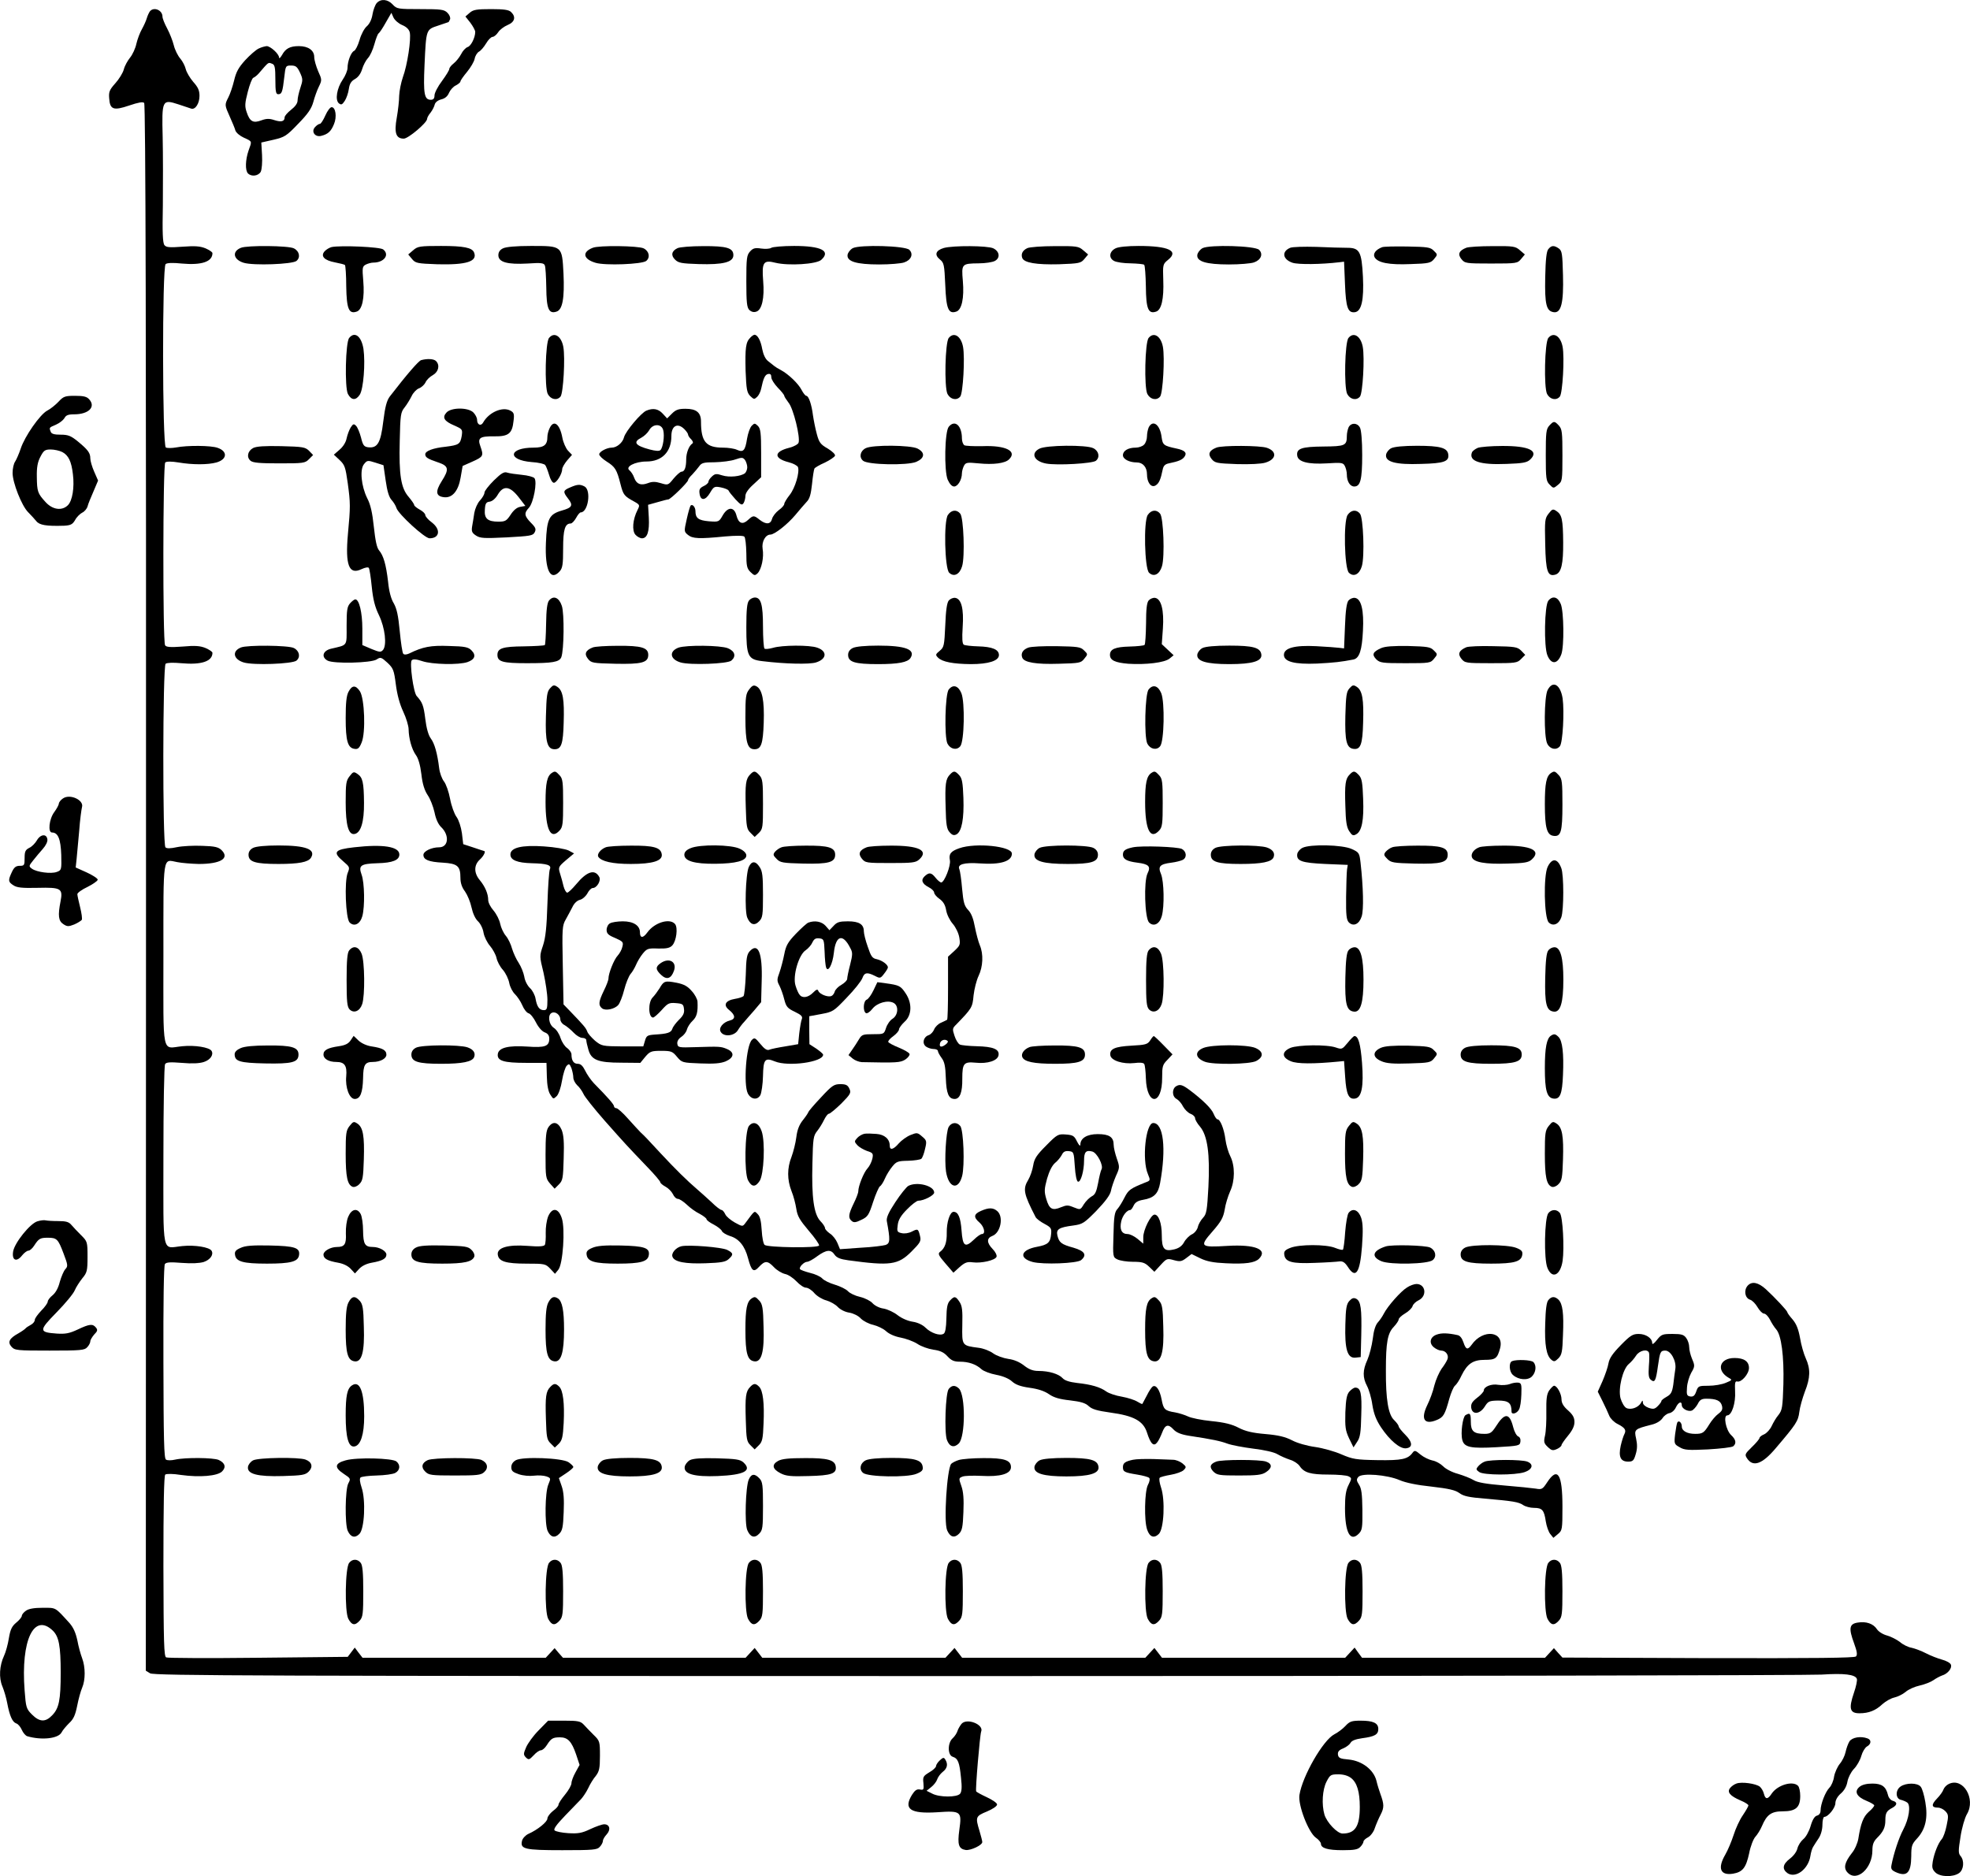 <?xml version="1.0" standalone="no"?>
<!DOCTYPE svg PUBLIC "-//W3C//DTD SVG 20010904//EN"
 "http://www.w3.org/TR/2001/REC-SVG-20010904/DTD/svg10.dtd">
<svg version="1.0" xmlns="http://www.w3.org/2000/svg"
 width="1064.543pt" height="1013.931pt" viewBox="0 0 1064.543 1013.931"
 preserveAspectRatio="xMidYMid meet">
<g transform="translate(-227.199,1079.922) scale(0.1,-0.1)"
fill="#000000" stroke="none">
<g>
<path d="M4308 10783 c-9 -10 -19 -38 -23 -61 -4 -27 -16 -52 -31 -65 -13 -11
-31 -44 -39 -74 -9 -30 -22 -56 -30 -59 -16 -7 -35 -56 -35 -92 0 -14 -12 -43
-26 -63 -32 -47 -42 -110 -21 -128 13 -10 18 -8 32 13 9 14 19 42 22 64 4 28
12 42 33 54 18 10 32 30 39 54 6 20 20 47 31 59 12 12 27 46 35 75 8 29 18 56
23 59 5 3 23 30 39 59 l30 52 11 -25 c7 -15 28 -33 47 -41 22 -9 37 -23 41
-39 9 -35 -13 -179 -37 -243 -10 -29 -19 -74 -20 -100 0 -26 -6 -80 -13 -119
-15 -83 -4 -113 38 -113 24 0 126 86 126 107 0 6 8 21 19 34 10 13 20 33 22
43 3 12 16 23 35 28 21 5 35 17 43 37 7 15 23 33 37 39 13 7 24 16 24 21 0 5
16 28 36 52 19 23 38 55 41 71 3 16 14 33 23 38 10 5 27 25 39 45 11 19 27 35
35 35 7 0 21 11 30 25 9 14 32 31 51 39 39 16 46 44 19 70 -12 12 -37 16 -108
16 -78 0 -97 -3 -116 -20 l-23 -20 27 -34 c14 -19 26 -41 26 -49 0 -31 -23
-77 -41 -82 -11 -4 -27 -21 -35 -38 -9 -17 -27 -40 -40 -50 -13 -10 -24 -24
-24 -30 0 -7 -18 -36 -40 -66 -22 -29 -40 -64 -40 -77 0 -17 -6 -24 -20 -24
-35 0 -41 31 -34 187 9 196 8 192 74 214 30 10 56 19 56 19 1 0 4 7 8 15 3 9
-3 24 -14 35 -18 18 -34 20 -146 20 -122 0 -128 1 -150 25 -27 29 -64 32 -86
8z"/>
</g>
<g>
<path d="M3082 10738 c-5 -7 -13 -24 -17 -38 -4 -14 -16 -40 -26 -58 -11 -19
-24 -54 -30 -79 -5 -25 -21 -59 -34 -75 -13 -16 -29 -44 -34 -64 -5 -19 -26
-53 -46 -75 -31 -35 -36 -46 -33 -81 4 -61 23 -68 108 -39 50 17 74 21 81 14
8 -8 11 -1261 10 -4242 l-1 -4231 23 -14 c19 -13 601 -15 4467 -15 2445 0
4499 4 4565 8 122 8 182 1 191 -23 3 -7 -4 -42 -16 -76 -29 -85 -22 -110 30
-110 51 0 88 15 125 50 17 15 45 31 63 35 18 4 45 17 61 30 15 14 50 29 77 35
27 6 60 19 74 29 14 10 35 21 46 25 31 9 56 40 48 59 -3 9 -25 21 -48 27 -22
6 -61 21 -86 34 -25 13 -60 26 -78 30 -19 3 -47 17 -63 31 -17 13 -48 29 -69
35 -23 6 -47 21 -56 35 -19 29 -58 43 -104 35 -45 -7 -49 -31 -19 -112 16 -44
19 -62 10 -71 -8 -8 -219 -10 -798 -9 l-788 3 -23 25 -23 26 -24 -26 -24 -26
-495 0 -494 0 -20 27 -20 28 -26 -28 -25 -27 -495 0 -495 0 -20 26 -21 27 -25
-27 -24 -26 -495 0 -495 0 -20 26 -21 27 -25 -27 -24 -26 -495 0 -495 0 -20
26 -21 27 -25 -27 -24 -26 -494 0 -493 0 -23 26 -22 26 -24 -26 -24 -26 -495
0 -495 0 -21 27 -21 28 -19 -25 -19 -25 -483 -5 c-266 -3 -490 -2 -498 2 -12
5 -14 76 -15 493 0 331 3 489 10 495 6 5 42 5 85 -2 101 -14 197 -6 222 19 23
23 16 46 -18 62 -29 13 -182 14 -235 2 -21 -5 -43 -5 -50 0 -11 6 -13 110 -14
526 -1 319 2 523 8 531 8 10 30 11 92 6 54 -4 94 -2 118 5 35 12 55 40 42 61
-12 19 -90 32 -158 25 -113 -11 -102 -64 -102 487 0 266 4 489 9 496 6 11 27
12 91 7 55 -5 95 -3 119 5 34 11 54 39 41 60 -12 19 -90 32 -158 25 -113 -11
-102 -66 -102 496 0 550 -5 514 75 499 25 -5 77 -9 116 -10 117 0 168 30 124
74 -17 17 -36 22 -105 24 -46 2 -107 -1 -136 -7 -37 -8 -56 -8 -63 -1 -16 16
-15 978 1 992 8 6 40 7 85 3 108 -10 168 10 168 56 0 6 -17 17 -37 26 -30 12
-57 14 -124 8 -67 -5 -89 -3 -95 7 -13 21 -12 977 1 988 7 6 35 6 71 0 76 -13
159 -13 206 0 58 17 61 60 6 79 -36 13 -164 14 -225 2 -23 -4 -48 -4 -55 0
-19 12 -20 975 -1 991 8 7 40 8 87 3 108 -10 166 10 166 56 0 6 -17 17 -37 26
-30 12 -57 14 -124 9 -70 -5 -88 -4 -98 8 -10 11 -12 68 -9 218 1 112 1 276
-1 366 -5 202 -3 206 86 177 32 -11 63 -21 69 -23 22 -6 44 29 44 69 0 30 -8
47 -34 76 -18 21 -36 52 -40 68 -4 17 -17 43 -30 58 -13 15 -29 47 -35 72 -6
24 -22 65 -36 91 -14 26 -25 54 -25 63 0 36 -47 55 -68 29z"/>
</g>
<g>
<path d="M3670 10537 c-15 -7 -47 -35 -73 -63 -36 -40 -49 -63 -60 -110 -8
-33 -22 -74 -31 -91 -21 -41 -20 -42 8 -105 13 -29 27 -62 30 -74 4 -12 24
-29 46 -39 46 -21 44 -17 25 -70 -17 -49 -19 -107 -3 -123 19 -19 56 -14 69 9
6 13 9 50 7 90 l-4 68 66 15 c60 14 70 20 133 86 53 54 72 82 82 118 7 26 20
63 30 83 17 35 17 38 -4 84 -11 26 -21 60 -21 76 0 36 -32 59 -83 59 -48 0
-72 -13 -91 -48 -9 -15 -15 -21 -16 -14 0 20 -47 62 -67 62 -10 -1 -29 -6 -43
-13z m74 -83 c13 -5 16 -22 16 -85 0 -64 3 -79 15 -79 20 0 24 12 33 91 7 63
8 64 37 64 25 0 33 -6 48 -38 16 -35 16 -41 2 -83 -8 -24 -15 -55 -15 -68 0
-15 -13 -33 -35 -50 -19 -15 -35 -33 -35 -41 0 -22 -18 -27 -55 -15 -27 9 -43
9 -70 -1 -45 -17 -63 -7 -80 44 -11 32 -10 48 6 110 10 39 23 73 30 76 6 2 19
12 28 22 58 67 51 62 75 53z"/>
</g>
<g>
<path d="M4030 10175 c-11 -25 -24 -45 -29 -45 -5 0 -17 -7 -25 -16 -25 -24
-3 -58 32 -49 36 9 53 24 69 64 16 38 9 91 -13 91 -8 0 -23 -20 -34 -45z"/>
</g>
<g>
<path d="M3574 9460 c-50 -20 -41 -64 15 -81 53 -16 263 -8 285 10 23 19 16
53 -14 68 -29 15 -252 17 -286 3z"/>
</g>
<g>
<path d="M4064 9464 c-12 -3 -29 -13 -38 -23 -23 -26 -2 -49 57 -60 26 -5 50
-11 53 -14 3 -3 7 -55 7 -116 2 -121 14 -150 56 -136 30 9 44 73 36 166 -6 71
-5 78 13 88 12 6 30 11 41 11 58 0 90 42 54 71 -16 14 -230 23 -279 13z"/>
</g>
<g>
<path d="M4505 9447 l-27 -23 20 -24 c19 -23 27 -25 138 -29 156 -4 217 15
198 63 -10 27 -56 36 -179 36 -114 0 -126 -2 -150 -23z"/>
</g>
<g>
<path d="M4990 9457 c-17 -8 -25 -21 -25 -37 0 -38 49 -51 158 -45 73 5 88 3
93 -10 4 -8 7 -62 8 -120 1 -114 13 -144 55 -130 33 10 44 73 38 205 -8 152
-6 150 -176 150 -81 0 -135 -5 -151 -13z"/>
</g>
<g>
<path d="M5475 9460 c-59 -23 -52 -61 15 -81 52 -16 252 -8 274 10 23 19 16
53 -14 68 -28 14 -242 17 -275 3z"/>
</g>
<g>
<path d="M5933 9458 c-32 -15 -37 -39 -13 -62 18 -18 35 -21 128 -24 131 -4
187 10 187 48 0 39 -35 50 -165 49 -63 0 -125 -5 -137 -11z"/>
</g>
<g>
<path d="M6440 9460 c-8 -6 -33 -7 -55 -4 -33 5 -44 2 -60 -16 -18 -20 -20
-37 -20 -161 0 -115 3 -141 16 -155 11 -10 24 -14 38 -9 30 9 45 74 37 165 -8
102 1 116 67 99 70 -17 221 -8 247 16 53 48 0 75 -147 75 -59 0 -115 -5 -123
-10z"/>
</g>
<g>
<path d="M6880 9458 c-14 -8 -26 -24 -28 -36 -5 -36 48 -52 171 -52 57 0 118
5 135 11 38 13 51 45 28 68 -22 22 -267 29 -306 9z"/>
</g>
<g>
<path d="M7372 9459 c-44 -13 -52 -37 -21 -62 22 -18 24 -27 29 -138 5 -129
17 -158 59 -144 30 9 44 73 36 166 -8 92 -6 94 85 95 36 0 75 6 88 13 30 16
26 51 -8 68 -30 15 -218 16 -268 2z"/>
</g>
<g>
<path d="M7823 9458 c-25 -12 -35 -31 -27 -53 10 -26 76 -37 198 -34 111 4
119 6 138 29 l20 24 -27 23 c-24 21 -35 23 -153 22 -70 0 -137 -5 -149 -11z"/>
</g>
<g>
<path d="M8300 9457 c-34 -17 -38 -52 -8 -68 13 -7 53 -13 90 -13 36 -1 70 -4
73 -8 4 -4 8 -57 9 -117 1 -121 13 -150 55 -136 29 9 43 68 39 171 -3 84 -2
86 26 109 60 48 3 75 -159 75 -60 0 -110 -5 -125 -13z"/>
</g>
<g>
<path d="M8770 9458 c-14 -8 -26 -24 -28 -36 -5 -36 48 -52 171 -52 57 0 118
5 135 11 38 13 51 45 28 68 -22 22 -267 29 -306 9z"/>
</g>
<g>
<path d="M9244 9460 c-48 -20 -41 -63 13 -81 31 -10 153 -9 253 3 l25 3 5
-121 c5 -129 16 -157 54 -152 35 5 49 66 43 191 -7 137 -18 157 -85 157 -26 0
-101 2 -167 5 -66 2 -130 0 -141 -5z"/>
</g>
<g>
<path d="M9740 9463 c-34 -13 -50 -35 -40 -54 17 -30 78 -42 195 -37 99 3 109
6 127 28 19 23 19 24 -2 44 -18 19 -34 21 -143 23 -67 1 -129 0 -137 -4z"/>
</g>
<g>
<path d="M10195 9460 c-39 -15 -47 -35 -26 -61 19 -23 24 -24 161 -24 139 0
142 1 162 25 l20 24 -27 23 c-24 21 -35 23 -148 22 -67 0 -131 -4 -142 -9z"/>
</g>
<g>
<path d="M10639 9453 c-10 -11 -15 -55 -17 -152 -3 -148 6 -183 46 -189 40 -6
54 50 50 200 -3 115 -5 131 -22 144 -26 18 -40 18 -57 -3z"/>
</g>
<g>
<path d="M4159 8973 c-20 -23 -25 -268 -7 -303 19 -35 43 -36 64 -4 20 30 31
171 20 248 -11 68 -47 96 -77 59z"/>
</g>
<g>
<path d="M5239 8973 c-20 -23 -25 -268 -7 -303 16 -30 50 -37 69 -14 15 19 26
209 15 269 -11 58 -49 82 -77 48z"/>
</g>
<g>
<path d="M6326 8974 c-24 -24 -28 -54 -25 -179 4 -100 7 -117 25 -136 20 -19
22 -19 38 -4 9 9 18 28 21 43 12 57 21 77 38 80 12 2 17 -3 17 -18 0 -11 16
-36 35 -56 19 -19 35 -39 35 -44 0 -4 11 -21 23 -37 26 -30 65 -189 54 -217
-3 -8 -26 -21 -51 -27 -83 -21 -84 -57 -2 -78 24 -6 46 -18 50 -26 10 -28 -15
-113 -45 -151 -16 -20 -29 -42 -29 -48 0 -7 -13 -22 -30 -34 -16 -12 -33 -34
-36 -47 -8 -30 -32 -32 -67 -5 -31 25 -35 25 -63 -1 -29 -27 -51 -19 -62 23
-12 49 -46 50 -74 3 -21 -37 -22 -37 -76 -33 -56 5 -72 17 -72 55 0 21 -16 40
-26 30 -3 -3 -13 -36 -21 -73 -15 -67 -15 -68 7 -86 25 -20 59 -22 200 -8 59
5 99 5 104 -1 6 -5 10 -45 11 -89 0 -69 3 -83 22 -102 21 -20 24 -21 39 -7 21
22 35 86 27 132 -6 38 15 77 42 77 22 0 92 55 134 105 23 28 51 60 62 72 16
16 23 40 29 96 4 41 10 78 13 84 3 5 28 20 56 32 27 13 52 30 55 37 3 7 -13
23 -39 39 -39 22 -47 33 -59 78 -8 29 -17 75 -21 102 -7 57 -23 105 -36 105
-5 0 -16 14 -25 31 -17 34 -71 86 -112 108 -14 7 -30 17 -36 22 -6 5 -21 17
-34 27 -14 11 -25 34 -31 64 -8 46 -25 78 -42 78 -4 0 -15 -7 -23 -16z"/>
</g>
<g>
<path d="M7399 8973 c-20 -23 -25 -268 -7 -303 16 -30 50 -37 69 -14 15 19 26
209 15 269 -11 58 -49 82 -77 48z"/>
</g>
<g>
<path d="M8479 8973 c-20 -23 -25 -268 -7 -303 16 -30 50 -37 69 -14 15 19 26
209 15 269 -11 58 -49 82 -77 48z"/>
</g>
<g>
<path d="M9559 8973 c-20 -23 -25 -268 -7 -303 16 -30 50 -37 69 -14 15 19 26
209 15 269 -11 58 -49 82 -77 48z"/>
</g>
<g>
<path d="M10639 8973 c-20 -23 -25 -268 -7 -303 16 -30 50 -37 69 -14 15 19
26 209 15 269 -11 58 -49 82 -77 48z"/>
</g>
<g>
<path d="M4548 8853 c-14 -4 -75 -74 -170 -197 -16 -22 -25 -54 -35 -135 -14
-116 -31 -145 -82 -139 -22 3 -28 11 -38 52 -7 27 -19 56 -27 64 -12 12 -16
11 -29 -9 -8 -13 -18 -40 -22 -59 -4 -21 -19 -45 -38 -61 l-31 -27 31 -29 c28
-26 32 -39 44 -124 15 -110 15 -127 1 -277 -15 -168 6 -221 73 -189 21 10 37
12 40 7 4 -6 11 -52 16 -103 7 -68 17 -108 39 -153 33 -69 43 -161 22 -187
-12 -14 -19 -13 -63 5 l-49 21 0 89 c0 86 -17 158 -38 158 -5 0 -17 -9 -28
-21 -16 -18 -19 -37 -19 -122 0 -113 8 -102 -85 -124 -44 -11 -53 -45 -18 -64
33 -18 235 -13 265 6 21 14 25 13 58 -17 32 -30 36 -40 46 -118 7 -55 21 -107
40 -147 16 -34 29 -77 29 -95 1 -51 17 -108 39 -139 13 -17 24 -54 30 -104 6
-54 17 -87 34 -113 14 -20 30 -62 37 -93 7 -36 20 -64 35 -79 47 -44 41 -110
-10 -110 -41 0 -85 -21 -85 -41 0 -26 28 -38 105 -42 79 -5 95 -18 95 -82 0
-28 8 -52 25 -74 13 -19 29 -57 35 -86 7 -32 20 -61 35 -75 13 -12 27 -40 30
-62 4 -22 20 -54 35 -71 15 -18 31 -47 35 -65 4 -19 19 -48 35 -65 15 -18 30
-49 34 -71 4 -21 18 -48 31 -60 12 -12 30 -38 39 -59 9 -22 24 -41 34 -44 10
-2 28 -25 40 -49 13 -26 32 -48 47 -54 17 -6 25 -17 25 -34 0 -41 -22 -50
-118 -43 -103 7 -155 -6 -160 -40 -5 -37 31 -48 153 -48 l110 0 2 -74 c1 -48
8 -82 19 -98 16 -25 16 -25 35 -7 10 11 22 46 28 83 6 36 17 71 25 80 13 13
16 11 26 -13 5 -15 10 -38 10 -50 0 -13 10 -31 21 -42 12 -10 27 -32 34 -47 6
-15 58 -80 115 -145 109 -123 118 -133 230 -250 39 -40 70 -77 70 -82 0 -5 13
-16 28 -24 15 -8 33 -26 40 -40 6 -14 18 -26 27 -26 8 0 30 -14 48 -31 17 -17
49 -40 70 -50 20 -11 37 -24 37 -29 0 -5 17 -18 39 -29 21 -11 41 -27 44 -35
3 -8 23 -20 44 -27 48 -14 80 -54 97 -119 19 -71 30 -80 60 -47 32 34 46 34
81 -3 15 -16 42 -32 59 -36 17 -3 45 -22 62 -40 18 -19 40 -34 51 -34 11 0 32
-13 46 -30 14 -16 44 -34 65 -39 21 -6 49 -22 61 -35 13 -14 40 -28 63 -31 22
-4 49 -17 62 -32 13 -13 43 -29 67 -34 24 -6 55 -21 69 -34 16 -15 47 -29 80
-35 30 -6 70 -21 90 -34 19 -13 58 -27 85 -31 37 -5 57 -14 77 -36 21 -23 36
-29 67 -29 47 0 88 -14 117 -41 11 -10 47 -24 80 -30 37 -7 69 -21 85 -36 19
-17 45 -27 95 -34 45 -6 81 -18 105 -35 26 -18 57 -27 113 -33 58 -7 83 -14
101 -31 18 -17 46 -25 117 -35 126 -17 178 -45 198 -108 20 -63 37 -78 56 -52
8 10 19 34 26 52 16 43 33 48 61 17 16 -17 40 -27 82 -34 132 -20 172 -29 210
-43 22 -8 85 -20 140 -27 59 -7 112 -19 130 -30 17 -10 47 -23 68 -30 21 -6
44 -22 52 -34 24 -36 59 -46 156 -46 50 0 99 -4 109 -10 17 -9 17 -11 -1 -47
-14 -28 -19 -58 -19 -124 0 -132 28 -185 74 -139 19 19 21 32 20 130 -1 85 -5
115 -18 135 -14 22 -15 29 -4 42 18 23 156 12 223 -17 32 -14 94 -27 172 -35
95 -11 129 -19 151 -35 23 -17 52 -23 138 -30 150 -13 183 -18 207 -35 12 -8
38 -15 58 -15 45 0 55 -12 64 -73 4 -26 15 -57 24 -68 l17 -21 24 20 c24 20
25 24 25 149 0 176 -26 217 -82 132 -25 -38 -29 -41 -62 -35 -20 3 -97 11
-171 17 -96 8 -144 16 -165 29 -16 10 -55 25 -85 34 -31 8 -67 27 -80 41 -13
13 -39 28 -57 31 -19 4 -48 18 -65 32 -27 23 -32 24 -42 11 -26 -36 -58 -43
-190 -41 -117 2 -134 5 -195 31 -36 16 -100 34 -142 40 -44 6 -97 21 -125 36
-37 19 -74 28 -144 34 -71 6 -108 15 -145 34 -36 19 -77 29 -147 36 -53 5
-110 17 -126 25 -17 8 -48 18 -70 22 -56 9 -63 16 -73 70 -10 52 -30 81 -48
70 -6 -4 -21 -26 -32 -49 -12 -23 -23 -43 -24 -45 -2 -2 -14 4 -27 12 -14 9
-51 21 -84 27 -32 5 -70 18 -84 28 -33 24 -82 38 -157 46 -42 5 -67 13 -79 26
-21 23 -74 39 -130 39 -30 0 -51 8 -78 29 -24 19 -54 32 -85 36 -27 4 -64 17
-82 30 -17 13 -53 27 -78 30 -92 12 -91 11 -89 123 2 80 -1 104 -15 125 -21
32 -28 33 -52 7 -14 -15 -18 -38 -19 -95 -1 -52 -6 -79 -15 -84 -20 -13 -69 4
-98 33 -15 15 -42 28 -69 32 -26 4 -59 18 -81 35 -20 16 -54 32 -76 36 -23 3
-48 16 -60 29 -10 12 -41 28 -67 34 -27 6 -56 20 -66 31 -10 11 -41 26 -70 35
-28 8 -59 23 -69 34 -9 10 -39 24 -66 30 -27 7 -51 16 -54 20 -7 11 22 40 39
40 7 0 32 13 54 30 50 36 74 38 94 8 11 -16 30 -24 74 -30 227 -31 269 -25
341 47 47 47 53 57 47 82 -10 42 -12 43 -45 26 -18 -9 -40 -12 -56 -8 -23 5
-25 10 -20 44 3 27 17 51 50 84 25 26 53 47 61 47 30 0 86 29 86 44 0 37 -93
61 -140 36 -10 -6 -42 -45 -70 -88 -37 -56 -49 -84 -46 -102 19 -102 18 -120
-6 -129 -13 -4 -73 -12 -135 -15 l-112 -8 -14 34 c-8 19 -26 42 -41 51 -14 10
-26 23 -26 29 0 7 -11 24 -25 38 -35 37 -48 127 -43 311 3 136 5 150 26 176
12 15 29 43 37 60 9 18 20 33 26 33 6 0 36 25 67 55 50 51 54 58 44 80 -9 20
-19 25 -49 25 -34 0 -45 -7 -105 -72 -38 -40 -68 -76 -68 -79 0 -3 -13 -23
-29 -43 -20 -25 -31 -52 -36 -93 -4 -32 -16 -79 -26 -106 -24 -61 -24 -123 0
-185 11 -26 22 -70 26 -96 6 -40 19 -61 67 -118 33 -38 58 -74 56 -80 -5 -15
-277 -11 -294 3 -7 5 -14 41 -16 79 -3 50 -9 75 -21 87 -20 20 -14 24 -69 -50
-13 -17 -15 -17 -55 5 -23 13 -47 33 -52 45 -6 13 -15 23 -20 23 -6 0 -30 18
-53 41 -24 22 -59 54 -78 70 -55 47 -119 110 -198 195 -80 86 -81 88 -109 114
-10 10 -40 43 -68 74 -27 31 -56 56 -62 56 -7 0 -13 5 -13 10 0 10 -33 48
-109 125 -16 17 -37 47 -47 68 -13 26 -24 37 -40 37 -22 0 -34 17 -34 51 0 10
-11 25 -23 34 -13 8 -29 33 -36 54 -6 21 -22 46 -36 55 -29 19 -35 73 -10 82
20 8 45 -13 45 -37 0 -10 10 -24 23 -30 12 -7 34 -25 49 -41 14 -15 35 -28 47
-28 12 0 21 -6 21 -12 0 -7 5 -30 11 -50 15 -57 51 -72 178 -72 l103 -1 27 33
c25 29 32 32 86 32 54 0 61 -3 85 -32 27 -32 29 -32 126 -36 75 -3 109 0 137
11 46 20 50 49 7 67 -33 14 -40 14 -170 10 -90 -3 -95 -2 -98 18 -2 13 6 27
21 37 14 9 28 27 31 41 4 14 18 35 31 47 22 21 29 46 26 104 -1 12 -14 38 -31
56 -22 26 -42 37 -82 45 -63 12 -69 10 -92 -30 -11 -17 -27 -39 -37 -49 -26
-26 -24 -109 2 -109 5 0 26 18 46 40 33 37 40 41 77 38 37 -3 41 -6 44 -32 3
-21 -4 -36 -27 -58 -16 -16 -33 -38 -36 -49 -7 -21 -27 -27 -95 -31 -40 -3
-45 -6 -53 -34 l-9 -30 -112 0 c-110 1 -113 2 -149 31 -19 17 -39 39 -42 50
-7 19 -19 33 -96 113 l-32 33 -4 212 c-4 199 -3 214 16 247 11 19 27 50 36 67
9 20 25 35 40 39 14 3 32 19 41 35 8 16 21 29 29 29 22 0 46 40 35 60 -24 44
-67 30 -125 -40 -21 -25 -42 -45 -48 -45 -6 0 -15 16 -20 35 -4 19 -13 50 -19
69 -10 33 -9 36 33 72 l43 36 -30 16 c-17 8 -73 18 -134 22 -120 8 -180 -7
-180 -44 0 -30 37 -45 115 -47 84 -2 109 -10 98 -33 -4 -9 -10 -92 -13 -186
-4 -128 -10 -184 -24 -226 -19 -56 -19 -58 3 -147 11 -50 21 -116 21 -146 0
-48 -3 -56 -19 -56 -24 0 -37 17 -45 61 -3 20 -17 46 -30 58 -14 13 -28 40
-31 62 -4 21 -17 54 -30 74 -13 19 -29 54 -36 77 -6 23 -21 55 -34 70 -12 14
-26 44 -30 64 -4 21 -20 53 -36 72 -16 18 -29 43 -29 57 0 34 -17 73 -45 107
-33 39 -33 82 0 112 21 19 33 45 23 46 -2 0 -28 9 -58 19 l-55 18 -7 59 c-5
35 -17 71 -29 88 -12 16 -28 60 -35 98 -7 38 -22 80 -33 94 -11 14 -23 46 -26
72 -10 81 -25 133 -45 160 -13 17 -24 56 -30 106 -9 73 -16 90 -46 123 -18 18
-40 181 -27 194 7 7 25 6 57 -5 54 -18 197 -21 244 -5 40 14 48 37 22 63 -17
18 -36 22 -121 24 -99 4 -142 -4 -217 -41 -14 -6 -26 -7 -31 -1 -5 5 -13 60
-19 122 -8 85 -16 121 -32 150 -15 24 -26 65 -31 117 -11 94 -25 142 -49 170
-12 14 -20 53 -28 127 -8 77 -18 121 -36 155 -32 65 -41 155 -17 184 17 21 20
21 61 8 l44 -14 12 -83 c8 -57 18 -90 32 -105 11 -12 23 -32 26 -43 10 -33
153 -164 179 -164 55 0 62 48 12 86 -19 14 -35 32 -35 40 0 7 -13 20 -30 29
-16 9 -30 20 -30 25 0 5 -14 25 -30 44 -41 47 -53 117 -48 303 3 140 5 154 26
180 12 15 29 43 38 61 8 18 26 37 39 42 14 5 30 20 36 32 5 13 23 31 40 40 31
18 39 54 17 76 -12 12 -46 14 -80 5z"/>
</g>
<g>
<path d="M2589 8629 c-17 -18 -44 -40 -62 -49 -39 -21 -121 -138 -143 -205 -9
-27 -23 -59 -30 -70 -8 -11 -14 -38 -14 -62 0 -52 49 -177 84 -212 14 -14 34
-36 44 -48 17 -22 55 -28 150 -25 36 2 46 7 60 31 9 17 27 34 39 40 11 5 24
20 28 33 3 13 18 49 32 81 l25 59 -21 48 c-12 27 -21 59 -21 72 0 29 -12 46
-68 92 -37 30 -52 36 -92 36 -34 0 -50 4 -54 16 -9 23 -9 22 28 38 19 8 39 24
46 35 8 16 20 21 53 21 78 0 118 40 81 81 -13 15 -31 19 -77 19 -53 0 -62 -3
-88 -31z m20 -273 c33 -18 49 -50 57 -120 9 -72 -3 -143 -27 -167 -32 -32 -83
-25 -121 17 -43 47 -46 57 -47 137 -1 49 4 79 19 107 18 35 25 40 56 40 19 0
47 -6 63 -14z"/>
</g>
<g>
<path d="M4685 8570 c-25 -27 -13 -47 41 -70 45 -20 46 -21 41 -57 -8 -44 -15
-49 -86 -58 -69 -7 -111 -23 -111 -41 0 -17 14 -25 70 -44 57 -19 60 -37 19
-101 -36 -57 -32 -82 13 -87 44 -5 77 34 89 106 l11 63 54 24 c58 26 60 31 42
82 -17 46 -3 55 75 54 77 -1 97 15 104 83 5 38 2 46 -17 56 -43 23 -116 -9
-147 -64 -12 -22 -33 -13 -33 15 0 10 -9 28 -20 39 -28 28 -119 28 -145 0z"/>
</g>
<g>
<path d="M5765 8580 c-28 -11 -113 -112 -121 -144 -7 -29 -39 -56 -66 -56 -27
0 -68 -22 -68 -36 0 -8 18 -25 40 -39 46 -29 55 -43 75 -122 15 -59 20 -65 75
-95 30 -17 30 -19 17 -45 -26 -51 -31 -112 -11 -134 9 -10 25 -19 35 -19 29 0
41 37 37 112 l-4 69 50 14 c27 8 54 15 59 15 12 0 106 92 107 104 0 5 10 19
23 31 12 13 29 33 37 44 13 19 25 22 85 22 38 1 88 7 110 15 36 12 41 12 53
-3 6 -9 12 -27 12 -39 0 -12 -6 -26 -12 -32 -23 -18 -85 -24 -123 -12 -31 10
-39 10 -56 -6 -10 -9 -19 -22 -19 -29 0 -6 -12 -17 -26 -23 -20 -10 -25 -18
-22 -39 5 -42 32 -40 57 3 20 34 24 36 59 29 20 -4 39 -12 41 -17 2 -6 19 -27
37 -47 28 -30 35 -34 44 -21 5 8 10 26 10 39 0 15 16 38 43 62 l42 39 0 130
c0 110 -3 132 -17 147 -17 16 -19 16 -34 1 -9 -9 -20 -40 -25 -69 -10 -65 -20
-76 -54 -61 -14 7 -49 12 -76 12 -92 0 -119 32 -119 141 0 49 -25 69 -84 69
-37 0 -52 -5 -73 -26 l-26 -26 -24 26 c-24 26 -52 31 -88 16z m91 -106 c8 -30
-1 -93 -15 -107 -7 -7 -27 -5 -58 3 -79 21 -92 40 -45 64 15 8 34 26 42 40 19
36 67 37 76 0z m114 6 c11 -11 20 -24 20 -29 0 -5 7 -17 17 -26 10 -11 12 -19
6 -23 -18 -12 -33 -50 -33 -86 0 -43 -9 -66 -25 -66 -7 0 -26 -17 -43 -37 -29
-36 -30 -37 -69 -25 -30 9 -47 9 -70 0 -38 -14 -61 -6 -74 29 -5 16 -17 33
-25 40 -26 19 29 48 91 48 84 0 135 52 135 138 0 56 34 73 70 37z"/>
</g>
<g>
<path d="M10644 8499 c-17 -19 -19 -37 -19 -160 0 -127 2 -140 21 -159 20 -21
21 -21 45 -1 23 19 24 23 24 159 0 124 -2 142 -19 161 -24 26 -28 26 -52 0z"/>
</g>
<g>
<path d="M5242 8485 c-7 -14 -12 -35 -12 -46 0 -45 -18 -59 -75 -59 -135 0
-144 -67 -10 -78 36 -2 69 -10 73 -16 5 -6 14 -30 21 -53 7 -25 18 -43 26 -43
15 0 45 49 45 74 0 8 12 29 26 46 l27 31 -22 23 c-11 12 -25 43 -30 69 -14 76
-47 100 -69 52z"/>
</g>
<g>
<path d="M7399 8493 c-22 -25 -26 -238 -6 -286 11 -24 23 -37 35 -37 20 0 42
37 42 71 0 11 5 29 11 41 10 18 17 19 79 13 80 -8 144 0 165 22 45 44 -18 76
-144 71 -47 -1 -92 1 -98 5 -7 5 -13 21 -13 37 0 69 -38 103 -71 63z"/>
</g>
<g>
<path d="M8480 8491 c-5 -11 -10 -33 -10 -50 0 -16 -7 -37 -16 -45 -8 -9 -29
-16 -45 -16 -41 0 -69 -17 -69 -41 0 -21 34 -39 75 -39 33 0 55 -26 55 -64 0
-45 23 -75 47 -60 18 11 27 32 38 86 4 20 13 29 33 33 54 11 75 20 86 38 13
20 -1 33 -44 42 -70 15 -75 19 -81 62 -8 66 -46 96 -69 54z"/>
</g>
<g>
<path d="M9560 8491 c-5 -11 -10 -32 -10 -48 0 -52 -9 -56 -128 -57 -117 -1
-146 -11 -140 -50 5 -33 59 -47 160 -41 79 5 88 4 97 -14 6 -11 11 -32 11 -46
0 -37 17 -65 40 -65 33 0 43 36 43 170 0 77 -5 135 -12 148 -14 27 -47 28 -61
3z"/>
</g>
<g>
<path d="M3640 8378 c-30 -16 -37 -50 -14 -69 13 -11 51 -14 155 -14 130 0
140 1 161 23 l22 22 -22 23 c-21 20 -33 22 -150 25 -90 2 -134 -1 -152 -10z"/>
</g>
<g>
<path d="M6950 8377 c-30 -15 -37 -49 -14 -68 26 -22 238 -26 287 -6 46 20 50
50 7 72 -37 19 -243 21 -280 2z"/>
</g>
<g>
<path d="M7888 8374 c-48 -25 -28 -68 37 -80 60 -11 250 0 269 15 23 19 16 53
-14 68 -37 19 -257 17 -292 -3z"/>
</g>
<g>
<path d="M8845 8380 c-39 -15 -47 -35 -26 -61 18 -22 27 -24 137 -28 69 -2
132 1 154 8 60 18 64 61 8 80 -36 13 -243 14 -273 1z"/>
</g>
<g>
<path d="M9790 8377 c-14 -7 -26 -23 -28 -35 -6 -39 52 -55 189 -50 124 3 153
13 147 52 -5 35 -44 46 -168 46 -73 0 -124 -5 -140 -13z"/>
</g>
<g>
<path d="M10258 8379 c-14 -6 -29 -17 -32 -25 -18 -47 42 -68 187 -62 86 3
109 7 126 22 53 48 -3 76 -151 75 -57 0 -115 -5 -130 -10z"/>
</g>
<g>
<path d="M4941 8203 c-28 -28 -51 -57 -51 -66 0 -9 -11 -28 -24 -42 -14 -15
-27 -45 -31 -68 -3 -23 -9 -56 -12 -74 -4 -26 0 -34 21 -48 23 -15 43 -16 166
-10 126 7 142 9 151 27 9 17 6 26 -20 52 -36 37 -38 52 -11 81 25 27 46 140
30 160 -6 7 -36 15 -68 18 -31 3 -67 8 -79 12 -17 6 -32 -3 -72 -42z m133 -90
l37 -48 -28 -5 c-18 -3 -36 -18 -52 -43 -22 -33 -29 -37 -66 -37 -58 0 -77 17
-73 65 2 33 7 41 26 43 14 2 32 17 44 38 30 51 65 47 112 -13z"/>
</g>
<g>
<path d="M5353 8165 c-38 -16 -40 -23 -13 -58 31 -39 25 -51 -32 -67 -69 -20
-81 -44 -86 -175 -6 -146 24 -209 74 -154 16 18 19 37 19 124 0 103 10 135 41
135 7 0 20 14 29 30 9 17 20 30 25 30 40 0 58 119 21 140 -25 13 -39 12 -78
-5z"/>
</g>
<g>
<path d="M10640 8023 c-20 -26 -21 -36 -18 -165 3 -148 13 -177 56 -164 31 10
42 58 41 175 -1 123 -7 149 -36 168 -19 13 -23 12 -43 -14z"/>
</g>
<g>
<path d="M7394 8016 c-23 -36 -17 -287 7 -312 26 -25 57 -9 70 35 16 52 8 263
-10 284 -19 24 -48 21 -67 -7z"/>
</g>
<g>
<path d="M8474 8016 c-23 -36 -17 -287 7 -312 26 -25 57 -9 70 35 16 52 8 263
-10 284 -19 24 -48 21 -67 -7z"/>
</g>
<g>
<path d="M9554 8016 c-23 -36 -17 -287 7 -312 26 -25 57 -9 70 35 16 52 8 263
-10 284 -19 24 -48 21 -67 -7z"/>
</g>
<g>
<path d="M5239 7554 c-10 -12 -15 -50 -16 -127 -1 -60 -4 -112 -7 -114 -3 -3
-54 -6 -114 -7 -113 -1 -142 -10 -142 -46 0 -37 28 -45 159 -45 139 0 175 6
186 32 15 38 17 237 3 278 -15 45 -45 58 -69 29z"/>
</g>
<g>
<path d="M6319 7553 c-10 -12 -14 -50 -14 -143 0 -157 8 -175 87 -184 122 -15
253 -18 289 -7 59 18 63 61 7 80 -41 15 -191 14 -239 -1 -22 -6 -42 -8 -46 -4
-4 4 -8 57 -8 119 0 119 -11 157 -44 157 -10 0 -25 -7 -32 -17z"/>
</g>
<g>
<path d="M7399 7554 c-10 -12 -16 -54 -19 -134 -5 -111 -7 -119 -30 -138 -23
-19 -24 -22 -9 -37 23 -23 81 -34 177 -35 96 0 152 18 152 49 0 30 -36 45
-112 47 -36 1 -72 5 -78 9 -8 5 -10 33 -6 94 7 100 -7 154 -40 159 -11 2 -27
-5 -35 -14z"/>
</g>
<g>
<path d="M8479 7554 c-10 -12 -14 -47 -14 -125 -1 -60 -4 -111 -8 -115 -3 -4
-40 -8 -81 -9 -78 -2 -106 -14 -106 -45 0 -29 27 -42 99 -48 96 -6 196 6 223
28 l22 18 -32 30 -32 30 6 84 c7 99 -9 161 -42 166 -11 2 -27 -5 -35 -14z"/>
</g>
<g>
<path d="M9559 7554 c-10 -12 -16 -55 -19 -138 l-5 -121 -25 3 c-14 2 -70 6
-126 9 -116 6 -174 -10 -174 -47 0 -37 58 -52 179 -47 95 5 129 9 197 22 32 7
46 51 51 155 6 111 -9 173 -43 178 -11 2 -27 -5 -35 -14z"/>
</g>
<g>
<path d="M10639 7553 c-21 -25 -25 -249 -5 -296 21 -51 55 -48 75 6 16 43 14
231 -3 272 -16 39 -44 46 -67 18z"/>
</g>
<g>
<path d="M3574 7300 c-50 -20 -41 -64 15 -81 53 -16 263 -8 285 10 23 19 16
53 -14 68 -29 15 -252 17 -286 3z"/>
</g>
<g>
<path d="M5475 7300 c-39 -15 -47 -35 -26 -61 18 -23 26 -24 148 -27 143 -3
178 6 178 48 0 39 -36 50 -165 49 -63 0 -124 -4 -135 -9z"/>
</g>
<g>
<path d="M5938 7299 c-52 -20 -46 -63 12 -80 51 -15 252 -8 274 10 27 23 20
51 -19 67 -40 16 -224 18 -267 3z"/>
</g>
<g>
<path d="M6880 7297 c-16 -8 -25 -21 -25 -37 0 -39 36 -50 162 -50 110 0 160
10 175 33 29 46 -27 67 -174 67 -71 0 -122 -5 -138 -13z"/>
</g>
<g>
<path d="M7828 7299 c-29 -11 -41 -31 -32 -54 10 -26 75 -37 198 -33 111 3
119 4 137 27 20 24 20 25 -1 45 -18 19 -34 21 -148 23 -70 1 -139 -2 -154 -8z"/>
</g>
<g>
<path d="M8770 7297 c-14 -7 -26 -23 -28 -35 -5 -36 48 -52 173 -52 125 0 178
16 173 52 -5 37 -43 48 -173 48 -77 0 -129 -5 -145 -13z"/>
</g>
<g>
<path d="M9734 7296 c-44 -20 -50 -34 -25 -60 20 -19 32 -21 157 -21 132 0
136 1 155 24 20 24 20 25 -1 45 -18 19 -34 21 -138 24 -84 1 -126 -2 -148 -12z"/>
</g>
<g>
<path d="M10195 7301 c-39 -17 -47 -36 -26 -62 19 -23 24 -24 160 -24 132 0
142 1 163 23 l22 22 -22 23 c-21 20 -33 22 -150 24 -70 2 -136 -1 -147 -6z"/>
</g>
<g>
<path d="M5244 7079 c-16 -18 -19 -40 -22 -151 -4 -138 7 -178 47 -178 36 0
46 28 49 144 4 125 -4 173 -34 193 -18 12 -23 11 -40 -8z"/>
</g>
<g>
<path d="M6321 7074 c-19 -24 -21 -40 -21 -153 0 -134 11 -171 49 -171 36 0
46 28 50 143 4 120 -8 180 -39 197 -15 8 -23 5 -39 -16z"/>
</g>
<g>
<path d="M9564 7079 c-16 -18 -19 -39 -22 -148 -3 -136 6 -174 44 -179 38 -5
49 23 52 142 4 125 -4 173 -34 193 -18 12 -23 11 -40 -8z"/>
</g>
<g>
<path d="M10635 7070 c-19 -37 -21 -252 -2 -290 15 -30 49 -37 68 -14 16 19
25 187 15 259 -12 75 -53 99 -81 45z"/>
</g>
<g>
<path d="M4155 7060 c-11 -21 -15 -60 -15 -142 0 -123 11 -161 48 -166 18 -3
26 4 38 34 23 54 16 238 -9 277 -23 35 -43 34 -62 -3z"/>
</g>
<g>
<path d="M7399 7073 c-20 -23 -25 -258 -7 -293 16 -30 50 -37 69 -14 22 26 26
238 6 287 -17 41 -45 49 -68 20z"/>
</g>
<g>
<path d="M8479 7073 c-20 -23 -25 -258 -7 -293 16 -30 50 -37 69 -14 22 26 26
238 6 287 -17 41 -45 49 -68 20z"/>
</g>
<g>
<path d="M4161 6604 c-19 -24 -21 -40 -21 -141 0 -123 15 -177 48 -171 34 6
52 66 51 168 -1 112 -7 138 -36 157 -19 13 -23 12 -42 -13z"/>
</g>
<g>
<path d="M5254 6622 c-26 -17 -34 -56 -34 -157 0 -150 28 -207 76 -154 17 18
19 37 19 149 0 112 -2 131 -19 149 -21 23 -25 24 -42 13z"/>
</g>
<g>
<path d="M6326 6614 c-24 -24 -28 -52 -24 -178 3 -104 5 -118 26 -138 l22 -22
23 22 c21 21 22 31 22 156 0 118 -2 136 -19 155 -23 25 -30 26 -50 5z"/>
</g>
<g>
<path d="M7406 6614 c-24 -24 -28 -52 -24 -177 2 -95 6 -119 22 -136 14 -16
23 -18 37 -11 28 16 41 84 37 197 -3 82 -7 105 -22 122 -23 25 -30 26 -50 5z"/>
</g>
<g>
<path d="M8494 6622 c-26 -17 -34 -56 -34 -157 0 -150 28 -207 76 -154 17 18
19 37 19 149 0 112 -2 131 -19 149 -21 23 -25 24 -42 13z"/>
</g>
<g>
<path d="M9566 6614 c-24 -23 -28 -53 -24 -171 2 -84 7 -115 21 -136 15 -23
21 -26 37 -17 31 16 43 77 38 193 -3 86 -7 109 -22 126 -23 25 -30 26 -50 5z"/>
</g>
<g>
<path d="M10654 6622 c-26 -17 -34 -56 -34 -169 0 -127 11 -166 46 -171 41 -6
49 21 49 168 0 122 -2 140 -19 159 -21 23 -25 24 -42 13z"/>
</g>
<g>
<path d="M2612 6484 c-12 -8 -22 -21 -22 -28 0 -6 -11 -27 -25 -46 -28 -38
-35 -110 -12 -110 33 0 47 -36 50 -121 2 -81 1 -83 -24 -92 -31 -12 -109 -1
-134 17 -18 13 -18 15 6 45 13 17 37 45 52 62 17 19 27 40 25 52 -4 32 -38 28
-57 -6 -9 -15 -27 -34 -41 -40 -21 -11 -25 -20 -25 -55 0 -39 -2 -42 -26 -42
-21 0 -31 -8 -43 -34 -21 -45 -20 -53 8 -71 19 -13 47 -16 132 -14 126 3 137
-3 123 -74 -15 -76 -11 -105 15 -122 21 -14 28 -14 59 -2 19 8 37 20 41 25 3
6 -1 36 -9 68 -8 32 -15 64 -15 71 0 7 25 25 55 39 30 15 55 33 55 39 0 7 -27
24 -59 39 l-60 27 5 47 c2 26 9 94 14 152 4 58 12 115 15 127 12 38 -65 74
-103 47z"/>
</g>
<g>
<path d="M3640 6217 c-16 -8 -25 -21 -25 -37 0 -39 36 -50 162 -50 110 0 160
10 175 33 29 46 -27 67 -174 67 -71 0 -122 -5 -138 -13z"/>
</g>
<g>
<path d="M4185 6220 c-106 -12 -117 -26 -58 -76 35 -30 36 -32 24 -62 -19 -46
-11 -246 10 -268 25 -25 57 -9 69 34 14 52 12 180 -4 224 -18 50 -6 59 86 62
82 2 118 17 118 47 0 43 -88 57 -245 39z"/>
</g>
<g>
<path d="M5545 6220 c-28 -11 -48 -37 -40 -51 16 -25 76 -39 175 -39 120 0
173 17 168 52 -5 37 -43 48 -168 47 -63 0 -124 -4 -135 -9z"/>
</g>
<g>
<path d="M6003 6215 c-22 -9 -33 -21 -33 -35 0 -34 55 -50 167 -49 111 1 168
16 168 45 0 12 -13 26 -35 36 -45 23 -218 25 -267 3z"/>
</g>
<g>
<path d="M6495 6220 c-12 -4 -27 -15 -35 -24 -12 -15 -10 -20 9 -39 19 -20 33
-22 144 -25 137 -3 172 7 172 48 0 39 -36 50 -160 49 -60 0 -119 -4 -130 -9z"/>
</g>
<g>
<path d="M6955 6220 c-39 -15 -47 -35 -26 -61 19 -23 24 -24 154 -24 119 0
137 2 156 19 54 49 -2 76 -156 75 -59 0 -117 -4 -128 -9z"/>
</g>
<g>
<path d="M7456 6215 c-46 -16 -58 -31 -51 -65 6 -29 -30 -120 -47 -120 -5 0
-19 11 -30 25 -23 29 -35 31 -59 9 -22 -20 -15 -41 22 -60 16 -8 29 -21 29
-29 0 -7 13 -23 29 -34 21 -15 31 -33 36 -62 4 -23 20 -55 36 -73 16 -19 31
-50 35 -74 6 -38 4 -43 -27 -72 l-34 -31 0 -168 c0 -93 -2 -171 -5 -173 -3 -2
-17 -9 -33 -16 -15 -6 -32 -23 -37 -36 -5 -13 -18 -27 -29 -31 -29 -9 -38 -45
-15 -62 10 -7 28 -13 41 -13 13 0 23 -5 23 -10 0 -6 9 -23 20 -38 16 -21 21
-46 23 -109 3 -84 15 -113 48 -113 28 0 42 36 41 109 0 84 8 93 72 87 65 -7
120 11 124 41 5 32 -30 46 -118 48 -41 1 -82 5 -91 9 -9 4 -22 25 -29 47 -12
36 -12 41 9 61 85 88 88 92 94 158 4 35 16 82 27 105 24 50 27 118 7 165 -8
19 -20 64 -27 100 -8 44 -19 73 -36 91 -21 22 -26 40 -33 115 -4 49 -11 97
-15 106 -12 26 26 37 111 31 111 -8 173 11 173 53 0 40 -196 60 -284 29z m-63
-1042 c4 -3 -2 -13 -14 -21 -23 -16 -34 -10 -26 13 7 15 28 20 40 8z"/>
</g>
<g>
<path d="M7890 6217 c-14 -7 -26 -23 -28 -35 -5 -37 48 -52 180 -52 127 0 163
11 163 50 0 16 -9 29 -25 37 -34 17 -256 17 -290 0z"/>
</g>
<g>
<path d="M8394 6220 c-42 -9 -54 -18 -54 -40 0 -24 22 -36 78 -43 62 -8 74
-20 55 -58 -21 -43 -15 -241 8 -265 25 -25 57 -9 69 34 15 54 12 187 -4 227
-18 42 -7 54 56 62 24 3 51 10 61 15 24 12 21 45 -4 59 -24 12 -217 19 -265 9z"/>
</g>
<g>
<path d="M8840 6217 c-16 -8 -25 -21 -25 -37 0 -39 36 -50 161 -50 114 0 168
11 178 36 9 23 -4 42 -36 53 -44 15 -247 14 -278 -2z"/>
</g>
<g>
<path d="M9310 6217 c-14 -7 -26 -22 -28 -33 -5 -38 23 -48 152 -54 l121 -5
-4 -25 c-2 -14 -4 -80 -5 -147 -1 -101 2 -125 15 -139 25 -24 56 -9 69 32 12
35 9 158 -6 292 -6 51 -8 55 -48 73 -50 23 -225 27 -266 6z"/>
</g>
<g>
<path d="M9795 6220 c-12 -4 -27 -15 -35 -24 -12 -15 -10 -20 9 -39 20 -20 33
-22 149 -25 142 -3 177 6 177 48 0 39 -36 50 -165 49 -63 0 -124 -4 -135 -9z"/>
</g>
<g>
<path d="M10265 6220 c-29 -11 -46 -35 -39 -54 10 -27 73 -38 191 -34 92 2
115 6 132 22 54 49 -2 76 -156 75 -59 0 -117 -4 -128 -9z"/>
</g>
<g>
<path d="M10635 6114 c-23 -49 -19 -275 6 -300 23 -23 55 -10 68 28 14 40 14
228 0 265 -20 54 -50 57 -74 7z"/>
</g>
<g>
<path d="M6318 6113 c-17 -40 -23 -238 -8 -273 16 -38 39 -46 64 -20 19 19 21
33 21 143 0 101 -3 128 -18 150 -22 35 -44 34 -59 0z"/>
</g>
<g>
<path d="M5568 5809 c-10 -5 -18 -21 -18 -35 0 -20 9 -29 46 -44 42 -19 46
-22 39 -48 -3 -15 -15 -36 -25 -47 -20 -21 -50 -96 -50 -124 0 -9 -11 -38 -25
-66 -28 -58 -31 -78 -10 -95 18 -15 68 -5 88 18 8 9 23 46 32 82 9 36 25 74
34 85 10 11 23 34 30 50 7 17 23 44 36 60 23 28 29 30 84 28 46 -1 63 3 76 17
22 24 31 95 15 115 -28 34 -111 9 -150 -45 -23 -32 -40 -32 -40 1 0 36 -35 59
-92 59 -29 0 -61 -5 -70 -11z"/>
</g>
<g>
<path d="M6640 5813 c-8 -3 -38 -30 -67 -60 -44 -46 -54 -64 -63 -111 -6 -31
-18 -76 -26 -99 -14 -37 -14 -45 0 -71 8 -16 20 -49 26 -74 10 -39 17 -48 57
-67 35 -17 43 -25 38 -39 -4 -9 -10 -44 -14 -77 l-6 -59 -70 -12 c-38 -6 -77
-14 -86 -18 -12 -5 -26 4 -48 31 -28 34 -32 36 -46 22 -31 -30 -46 -241 -22
-289 17 -33 52 -38 68 -9 6 13 13 58 14 102 2 91 10 102 64 80 72 -30 261 -4
261 36 0 5 -17 19 -37 33 l-37 24 -1 76 0 75 65 12 c63 12 67 14 138 89 41 42
78 89 84 105 11 31 26 33 68 12 27 -14 30 -14 49 11 12 15 21 30 21 35 0 15
-30 37 -59 44 -26 5 -32 15 -50 68 -12 33 -21 71 -21 83 0 38 -26 54 -86 54
-45 0 -59 -4 -77 -24 l-23 -24 -21 24 c-21 23 -58 30 -93 17z m88 -158 c1 -38
5 -76 8 -84 10 -30 35 15 42 79 10 94 48 106 88 27 14 -25 14 -35 0 -91 -9
-34 -16 -69 -16 -77 0 -8 -14 -22 -31 -32 -17 -9 -33 -26 -36 -36 -3 -11 -11
-22 -19 -25 -19 -7 -63 10 -70 28 -4 11 -11 8 -29 -10 -26 -26 -57 -31 -72
-11 -6 6 -16 29 -22 49 -17 51 17 168 55 192 14 10 30 28 36 42 9 19 18 24 37
22 25 -3 26 -6 29 -73z"/>
</g>
<g>
<path d="M4159 5663 c-10 -12 -14 -53 -14 -159 0 -119 3 -146 16 -160 23 -23
55 -10 68 28 16 46 14 232 -3 273 -16 39 -44 46 -67 18z"/>
</g>
<g>
<path d="M6323 5658 c-15 -16 -19 -40 -21 -127 -2 -58 -8 -110 -12 -115 -5 -5
-26 -12 -46 -15 -53 -9 -66 -34 -31 -61 33 -27 35 -48 3 -56 -37 -9 -63 -41
-49 -62 17 -28 73 -22 92 9 9 15 24 35 34 45 9 11 34 39 55 63 l37 44 3 114
c5 152 -19 211 -65 161z"/>
</g>
<g>
<path d="M8479 5663 c-10 -12 -14 -53 -14 -159 0 -119 3 -146 16 -160 23 -23
55 -10 68 28 16 46 14 232 -3 273 -16 39 -44 46 -67 18z"/>
</g>
<g>
<path d="M9559 5663 c-10 -11 -15 -54 -17 -147 -3 -143 6 -179 46 -184 36 -5
52 48 52 173 0 118 -16 175 -48 175 -11 0 -26 -7 -33 -17z"/>
</g>
<g>
<path d="M10639 5663 c-10 -11 -15 -54 -17 -147 -3 -143 6 -179 46 -184 36 -5
52 48 52 173 0 118 -16 175 -48 175 -11 0 -26 -7 -33 -17z"/>
</g>
<g>
<path d="M5842 5594 c-29 -20 -28 -35 3 -64 30 -28 54 -20 69 23 17 48 -26 73
-72 41z"/>
</g>
<g>
<path d="M6992 5447 c-12 -25 -28 -47 -36 -50 -19 -7 -22 -62 -5 -73 6 -4 22
6 35 23 26 33 84 49 115 32 28 -15 25 -65 -5 -85 -14 -8 -30 -31 -36 -50 -11
-34 -12 -34 -71 -34 -53 0 -60 -2 -75 -27 -9 -16 -26 -41 -37 -57 l-20 -29 23
-19 c12 -10 34 -18 49 -19 188 -4 208 -3 235 14 15 10 25 24 23 30 -2 7 -28
22 -57 34 -30 12 -56 26 -58 31 -2 6 11 20 28 32 16 12 30 28 30 36 0 7 14 26
30 41 40 35 42 101 5 155 -26 39 -34 43 -106 53 l-46 6 -21 -44z"/>
</g>
<g>
<path d="M10653 5202 c-23 -15 -33 -65 -33 -175 0 -120 11 -160 46 -165 36 -5
48 24 52 129 5 115 -3 183 -24 204 -17 17 -24 18 -41 7z"/>
</g>
<g>
<path d="M4167 5177 c-12 -18 -29 -27 -64 -32 -61 -9 -83 -21 -83 -45 0 -23
28 -40 69 -40 45 0 59 -20 54 -77 -6 -61 17 -123 46 -123 30 0 43 34 45 112 1
73 10 88 53 88 39 0 73 18 73 39 0 25 -21 36 -80 45 -27 4 -55 17 -71 32 l-26
25 -16 -24z"/>
</g>
<g>
<path d="M8487 5176 c-14 -21 -25 -24 -101 -28 -91 -5 -119 -18 -114 -52 4
-29 69 -49 130 -42 29 4 49 2 53 -5 4 -6 8 -41 9 -77 5 -152 89 -148 88 4 0
59 2 69 28 95 l28 30 -48 49 c-27 28 -51 50 -53 50 -3 0 -12 -11 -20 -24z"/>
</g>
<g>
<path d="M9554 5163 c-29 -35 -31 -36 -63 -25 -48 17 -204 15 -246 -2 -48 -21
-47 -52 2 -72 34 -15 124 -15 258 -2 l30 3 6 -87 c6 -93 19 -121 53 -116 36 5
48 65 38 194 -8 102 -20 144 -41 144 -4 0 -21 -17 -37 -37z"/>
</g>
<g>
<path d="M3573 5135 c-21 -9 -33 -21 -33 -33 0 -39 27 -47 164 -50 147 -3 181
6 181 48 0 39 -36 50 -165 49 -77 0 -126 -5 -147 -14z"/>
</g>
<g>
<path d="M4520 5137 c-16 -8 -25 -21 -25 -37 0 -39 36 -50 161 -50 114 0 168
11 178 36 9 23 -4 42 -36 53 -44 15 -247 14 -278 -2z"/>
</g>
<g>
<path d="M7835 5140 c-29 -11 -46 -35 -39 -53 10 -26 62 -37 178 -37 125 0
161 11 161 50 0 39 -36 50 -165 49 -63 0 -124 -4 -135 -9z"/>
</g>
<g>
<path d="M8773 5135 c-47 -20 -42 -54 10 -74 45 -17 242 -14 277 4 42 22 40
52 -5 71 -46 19 -237 19 -282 -1z"/>
</g>
<g>
<path d="M9733 5136 c-46 -21 -44 -52 4 -72 27 -12 65 -15 151 -12 106 3 115
5 133 27 20 24 20 25 -1 45 -18 19 -34 21 -138 24 -85 1 -126 -2 -149 -12z"/>
</g>
<g>
<path d="M10190 5137 c-16 -8 -25 -21 -25 -37 0 -39 36 -50 165 -50 129 0 165
11 165 50 0 39 -36 50 -165 50 -73 0 -124 -5 -140 -13z"/>
</g>
<g>
<path d="M8628 4929 c-24 -14 -23 -56 2 -69 11 -6 27 -24 35 -41 9 -16 27 -34
40 -39 14 -5 25 -16 25 -24 0 -8 12 -29 27 -46 40 -48 54 -148 45 -325 -7
-127 -10 -147 -29 -167 -12 -13 -25 -35 -28 -50 -4 -16 -19 -34 -33 -40 -14
-7 -33 -26 -42 -43 -11 -20 -28 -32 -53 -38 -54 -13 -67 2 -67 77 0 65 -17
111 -39 111 -20 0 -61 -82 -61 -122 l0 -35 -31 26 c-17 14 -41 26 -54 26 -32
0 -44 25 -34 69 7 31 31 61 49 61 4 0 12 11 18 24 8 17 22 26 51 31 59 10 82
33 92 91 34 187 18 324 -37 324 -41 0 -62 -199 -29 -276 14 -34 14 -35 -13
-45 -82 -33 -92 -40 -113 -81 -12 -24 -29 -52 -39 -63 -15 -16 -19 -41 -21
-140 -4 -119 -3 -120 21 -132 14 -7 52 -13 84 -13 51 0 64 -4 88 -27 l28 -27
34 37 c32 35 35 36 71 26 33 -9 42 -8 67 11 l29 22 47 -23 c35 -17 71 -24 139
-27 105 -5 155 2 178 24 50 50 -19 79 -170 70 -148 -9 -153 -4 -81 78 47 54
58 74 66 118 4 29 18 73 29 98 27 58 27 138 2 189 -11 21 -23 62 -27 92 -7 56
-28 109 -43 109 -5 0 -14 13 -21 30 -11 28 -59 75 -128 127 -40 30 -54 34 -74
22z"/>
</g>
<g>
<path d="M4161 4714 c-19 -24 -21 -40 -21 -150 0 -125 9 -168 38 -179 9 -3 25
3 36 15 18 18 21 35 24 133 4 126 -4 174 -35 194 -19 13 -23 11 -42 -13z"/>
</g>
<g>
<path d="M9561 4714 c-19 -24 -21 -40 -21 -150 0 -125 9 -168 38 -179 9 -3 25
3 36 15 18 18 21 35 24 133 4 126 -4 174 -35 194 -19 13 -23 11 -42 -13z"/>
</g>
<g>
<path d="M10641 4714 c-19 -24 -21 -40 -21 -150 0 -125 9 -168 38 -179 9 -3
25 3 36 15 18 18 21 35 24 133 4 126 -4 174 -35 194 -19 13 -23 11 -42 -13z"/>
</g>
<g>
<path d="M5236 4708 c-13 -18 -16 -51 -16 -150 0 -120 1 -128 24 -155 l25 -28
23 23 c21 21 23 33 26 140 3 90 0 127 -11 155 -19 43 -47 49 -71 15z"/>
</g>
<g>
<path d="M6319 4714 c-22 -27 -26 -252 -5 -293 20 -38 40 -39 63 -4 23 35 31
210 11 268 -15 45 -45 58 -69 29z"/>
</g>
<g>
<path d="M7398 4708 c-14 -27 -23 -179 -14 -240 14 -89 66 -104 87 -25 15 56
8 249 -10 271 -19 23 -48 20 -63 -6z"/>
</g>
<g>
<path d="M6944 4672 c-12 -2 -30 -12 -40 -23 -16 -18 -16 -20 1 -39 9 -10 33
-24 52 -31 32 -10 35 -14 29 -42 -4 -17 -15 -40 -26 -52 -20 -21 -50 -95 -50
-124 0 -9 -11 -38 -25 -66 -28 -58 -31 -78 -10 -95 11 -9 22 -8 52 7 34 16 40
25 63 96 14 43 31 81 37 85 7 4 19 23 27 42 8 19 26 48 40 65 22 27 30 30 86
31 34 1 66 6 71 11 6 6 15 30 20 54 10 41 8 46 -16 66 -25 22 -28 22 -63 8
-20 -8 -49 -29 -63 -45 -29 -34 -49 -39 -49 -12 0 35 -28 60 -72 63 -24 2 -53
3 -64 1z"/>
</g>
<g>
<path d="M7925 4608 c-52 -52 -64 -71 -70 -108 -4 -25 -16 -59 -26 -76 -31
-51 -26 -76 40 -204 5 -8 26 -24 47 -35 35 -19 39 -24 36 -55 -4 -46 -17 -58
-76 -69 -88 -16 -101 -61 -24 -82 57 -15 240 -8 262 10 33 28 20 49 -41 67
-66 18 -78 28 -87 66 -8 34 9 44 85 54 51 7 59 12 126 80 48 50 73 84 78 106
3 18 16 55 27 81 21 46 21 49 5 95 -9 26 -17 59 -17 74 0 42 -24 58 -86 58
-58 0 -94 -22 -94 -57 0 -11 -8 -3 -18 17 -15 31 -22 35 -61 38 -41 3 -46 1
-106 -60z m155 -112 c3 -48 10 -81 17 -83 15 -5 33 58 33 114 0 46 10 58 44
49 26 -6 63 -77 50 -97 -4 -7 -12 -40 -18 -73 -9 -47 -16 -63 -34 -72 -13 -7
-32 -26 -43 -43 -19 -31 -19 -31 -54 -17 -31 13 -39 13 -69 1 -47 -20 -64 -11
-80 44 -12 41 -11 54 4 110 12 41 27 71 43 85 14 11 30 31 37 44 8 17 18 22
38 20 26 -3 27 -5 32 -82z"/>
</g>
<g>
<path d="M7573 4255 c-39 -17 -42 -34 -8 -63 26 -23 34 -62 13 -62 -7 0 -27
-14 -44 -31 -47 -45 -60 -35 -66 50 -5 70 -18 101 -43 101 -20 0 -38 -57 -37
-113 1 -52 -10 -84 -36 -103 -13 -10 -9 -19 28 -62 l44 -51 34 31 c29 25 41
29 71 25 46 -6 121 11 128 30 3 8 -6 27 -21 42 -33 34 -33 59 -1 71 44 17 61
102 27 133 -22 20 -46 21 -89 2z"/>
</g>
<g>
<path d="M4154 4224 c-9 -20 -14 -59 -13 -91 3 -58 -7 -73 -48 -73 -35 0 -73
-22 -73 -41 0 -22 22 -34 79 -44 28 -5 53 -17 68 -33 l23 -25 23 25 c15 16 40
28 68 33 57 10 79 22 79 44 0 19 -38 41 -73 41 -43 0 -52 15 -53 87 0 37 -6
78 -13 91 -18 34 -49 28 -67 -14z"/>
</g>
<g>
<path d="M5234 4225 c-8 -21 -14 -60 -13 -89 1 -29 -1 -58 -5 -65 -6 -8 -32
-10 -94 -5 -106 8 -166 -10 -160 -48 5 -36 43 -48 155 -48 98 0 103 -1 128
-27 l26 -28 18 22 c25 30 38 221 19 278 -18 56 -52 61 -74 10z"/>
</g>
<g>
<path d="M9560 4245 c-7 -8 -15 -55 -19 -104 -3 -49 -9 -92 -12 -95 -3 -4 -22
1 -42 9 -48 20 -195 20 -243 0 -28 -11 -35 -19 -32 -37 5 -39 42 -49 163 -44
61 2 121 6 135 8 18 2 29 -5 45 -29 43 -68 66 -34 77 111 6 84 5 122 -4 152
-14 43 -45 57 -68 29z"/>
</g>
<g>
<path d="M10639 4243 c-21 -25 -25 -249 -5 -296 25 -62 70 -41 82 38 10 70 1
240 -15 259 -17 21 -45 20 -62 -1z"/>
</g>
<g>
<path d="M2475 4199 c-40 -11 -124 -116 -132 -163 -8 -48 18 -60 48 -22 11 14
27 26 34 26 8 0 22 12 32 28 24 37 32 42 73 42 49 0 56 -7 85 -84 24 -63 25
-70 10 -86 -9 -10 -22 -41 -30 -69 -8 -33 -23 -59 -39 -72 -14 -11 -26 -27
-26 -34 0 -8 -16 -30 -35 -49 -19 -20 -35 -42 -35 -50 0 -9 -10 -21 -22 -27
-13 -7 -25 -15 -28 -19 -3 -4 -20 -16 -39 -27 -49 -27 -59 -47 -37 -72 18 -20
30 -21 206 -21 168 0 189 2 203 18 10 10 17 25 17 32 0 8 10 24 21 37 18 18
20 25 9 38 -17 21 -35 19 -98 -11 -45 -21 -66 -25 -113 -22 -98 7 -98 16 -1
115 47 48 91 101 98 119 7 17 26 46 41 65 25 30 28 40 28 115 0 82 -1 84 -35
118 -19 19 -43 44 -52 55 -14 17 -30 21 -72 21 -30 0 -60 2 -68 4 -7 2 -26 0
-43 -5z"/>
</g>
<g>
<path d="M3572 4055 c-26 -11 -33 -20 -30 -37 5 -37 43 -48 173 -48 129 0 168
11 173 46 6 40 -23 49 -157 52 -95 2 -134 -1 -159 -13z"/>
</g>
<g>
<path d="M4520 4057 c-16 -8 -25 -21 -25 -37 0 -39 36 -50 167 -50 119 0 162
10 173 38 3 9 -3 25 -15 36 -18 19 -35 21 -148 24 -90 2 -134 -1 -152 -11z"/>
</g>
<g>
<path d="M5472 4055 c-26 -11 -33 -20 -30 -37 5 -37 43 -48 168 -48 124 0 163
11 168 46 6 39 -23 49 -152 52 -90 2 -129 -2 -154 -13z"/>
</g>
<g>
<path d="M5954 4064 c-30 -7 -56 -38 -48 -57 10 -28 70 -39 179 -35 84 3 107
7 124 22 28 25 26 33 -7 50 -29 15 -207 29 -248 20z"/>
</g>
<g>
<path d="M9760 4063 c-71 -23 -80 -56 -23 -80 48 -20 251 -16 277 6 23 19 16
53 -14 68 -24 12 -207 17 -240 6z"/>
</g>
<g>
<path d="M10190 4057 c-16 -8 -25 -21 -25 -37 0 -39 36 -50 165 -50 125 0 163
11 168 48 3 18 -4 26 -32 37 -45 19 -240 20 -276 2z"/>
</g>
<g>
<path d="M11716 3851 c-22 -25 -15 -67 13 -76 11 -3 29 -21 40 -40 11 -19 27
-35 35 -35 9 0 23 -15 32 -32 9 -18 24 -42 34 -53 28 -31 43 -145 39 -297 -4
-123 -6 -139 -26 -165 -13 -15 -29 -43 -37 -60 -8 -18 -26 -38 -40 -45 -15 -6
-26 -15 -26 -20 0 -5 -18 -27 -41 -49 -38 -37 -40 -41 -26 -62 32 -48 82 -31
155 56 110 129 121 146 127 195 3 26 17 75 30 110 30 75 31 123 5 180 -11 24
-25 73 -31 110 -9 49 -20 76 -40 100 -16 18 -29 36 -29 40 0 7 -65 77 -116
124 -41 37 -75 44 -98 19z"/>
</g>
<g>
<path d="M9875 3841 c-33 -20 -104 -100 -125 -141 -7 -14 -21 -35 -32 -47 -13
-14 -23 -45 -28 -90 -5 -37 -18 -88 -29 -113 -26 -56 -26 -96 -2 -141 10 -19
24 -65 29 -103 8 -49 21 -82 47 -121 46 -69 102 -117 135 -113 37 4 36 33 -4
73 -20 20 -36 40 -36 46 0 5 -11 20 -24 33 -32 29 -46 112 -45 271 0 149 9
199 43 234 14 15 26 33 26 39 0 7 16 22 35 33 19 11 37 29 40 39 3 11 18 25
33 32 47 23 38 88 -12 88 -11 0 -35 -8 -51 -19z"/>
</g>
<g>
<path d="M4155 3760 c-11 -21 -15 -61 -15 -147 0 -128 11 -166 48 -171 39 -6
55 52 50 189 -2 98 -6 120 -22 138 -26 29 -43 26 -61 -9z"/>
</g>
<g>
<path d="M5235 3760 c-11 -21 -15 -61 -15 -147 0 -128 11 -166 48 -171 36 -5
52 48 52 172 0 103 -10 153 -33 168 -22 14 -36 8 -52 -22z"/>
</g>
<g>
<path d="M6334 3782 c-26 -17 -34 -56 -34 -169 0 -128 11 -166 48 -171 39 -6
55 52 50 189 -2 98 -6 120 -22 138 -21 23 -25 24 -42 13z"/>
</g>
<g>
<path d="M8494 3782 c-26 -17 -34 -56 -34 -169 0 -128 11 -166 48 -171 39 -6
55 52 50 189 -2 98 -6 120 -22 138 -21 23 -25 24 -42 13z"/>
</g>
<g>
<path d="M9564 3769 c-16 -17 -20 -41 -22 -128 -4 -134 11 -184 55 -179 l28 3
3 120 c3 141 -2 181 -27 195 -14 7 -23 4 -37 -11z"/>
</g>
<g>
<path d="M10639 3773 c-10 -11 -15 -52 -17 -127 -4 -114 6 -174 34 -196 13
-11 19 -10 37 8 19 19 22 36 25 127 5 118 -2 167 -24 190 -20 19 -38 19 -55
-2z"/>
</g>
<g>
<path d="M10037 3587 c-37 -12 -45 -46 -17 -69 12 -10 30 -18 40 -18 24 0 42
-24 34 -46 -4 -11 -18 -34 -32 -52 -13 -19 -31 -59 -39 -90 -7 -32 -25 -80
-39 -108 -36 -75 -15 -107 52 -79 36 15 44 28 68 116 9 31 22 62 30 69 8 6 25
31 36 56 31 63 62 84 125 84 58 0 68 7 83 62 25 93 -92 108 -154 19 -21 -29
-31 -26 -44 14 -8 23 -19 37 -33 39 -50 11 -85 12 -110 3z"/>
</g>
<g>
<path d="M11030 3529 c-43 -44 -61 -70 -66 -97 -3 -20 -18 -63 -32 -96 l-26
-58 26 -52 c14 -28 30 -63 36 -78 6 -15 26 -35 44 -44 41 -21 49 -33 38 -55
-5 -9 -14 -37 -20 -63 -13 -60 -1 -86 40 -86 25 0 31 5 41 40 9 29 9 53 2 85
-11 49 -9 51 85 75 25 6 48 20 58 35 8 13 25 25 37 27 12 2 28 15 35 31 14 29
32 36 32 12 0 -19 34 -37 55 -29 8 4 22 19 31 35 11 23 21 29 47 29 54 0 77
-11 84 -38 5 -20 0 -29 -20 -44 -14 -10 -36 -36 -48 -56 -29 -47 -36 -52 -77
-52 -43 0 -72 16 -72 40 0 21 -16 35 -24 22 -3 -5 -8 -34 -12 -63 -6 -52 -5
-55 24 -71 26 -16 47 -17 153 -12 68 4 130 11 137 17 18 15 15 36 -11 60 -29
27 -44 107 -21 107 24 0 46 67 42 130 -2 47 0 56 12 53 22 -6 63 41 63 73 0
36 -27 54 -78 54 -82 0 -101 -68 -30 -108 19 -10 17 -12 -17 -26 -21 -9 -62
-16 -93 -16 -53 0 -57 -1 -67 -31 -8 -23 -16 -29 -32 -27 -18 3 -21 9 -18 47
1 25 12 61 23 81 20 34 20 39 5 74 -9 21 -16 50 -16 65 0 15 -7 37 -16 49 -13
18 -25 22 -74 22 -54 0 -60 -2 -84 -32 -17 -22 -26 -27 -26 -17 0 26 -34 49
-73 49 -32 0 -45 -8 -97 -61z m153 -41 c2 -7 2 -40 -1 -73 -3 -46 -1 -64 11
-73 21 -17 27 -6 38 74 11 78 14 84 40 84 30 0 61 -57 54 -100 -3 -19 -8 -57
-11 -84 -6 -40 -12 -52 -35 -65 -16 -9 -29 -19 -29 -23 0 -5 -9 -17 -20 -28
-16 -16 -24 -18 -50 -9 -17 6 -30 18 -30 27 -1 15 -2 15 -11 -1 -15 -26 -56
-39 -79 -27 -11 6 -24 29 -31 52 -14 53 12 159 45 186 11 9 29 29 39 45 18 28
62 38 70 15z"/>
</g>
<g>
<path d="M10443 3443 c-19 -7 -16 -58 5 -75 30 -27 80 -30 102 -8 22 22 26 60
8 78 -12 12 -91 15 -115 5z"/>
</g>
<g>
<path d="M10430 3319 c-13 -5 -41 -7 -61 -4 -38 7 -79 -10 -79 -31 0 -6 -16
-24 -36 -39 -27 -21 -34 -33 -32 -53 5 -40 46 -37 73 5 18 29 24 32 72 33 57
0 73 -13 73 -60 0 -18 29 -10 40 11 7 11 12 48 13 82 2 55 0 62 -18 64 -11 1
-31 -2 -45 -8z"/>
</g>
<g>
<path d="M4174 3312 c-26 -17 -34 -56 -34 -162 0 -120 15 -174 48 -168 33 6
52 66 52 163 0 135 -24 195 -66 167z"/>
</g>
<g>
<path d="M5246 3304 c-24 -24 -28 -53 -24 -173 3 -99 5 -113 26 -133 l22 -22
22 21 c18 19 22 37 26 112 5 106 -3 175 -24 196 -19 19 -29 19 -48 -1z"/>
</g>
<g>
<path d="M6326 3304 c-24 -24 -28 -52 -24 -178 3 -104 5 -118 26 -138 l22 -22
22 22 c19 18 23 35 26 117 5 111 -3 179 -24 200 -19 19 -29 19 -48 -1z"/>
</g>
<g>
<path d="M7399 3293 c-18 -20 -25 -236 -10 -276 14 -37 38 -44 64 -19 36 37
37 260 1 297 -20 19 -38 19 -55 -2z"/>
</g>
<g>
<path d="M10643 3284 c-13 -20 -16 -46 -15 -115 1 -49 -2 -107 -7 -128 -8 -35
-6 -42 15 -62 20 -19 27 -21 49 -11 14 6 25 16 25 21 0 5 16 28 35 51 24 29
35 52 35 74 0 24 -9 40 -35 63 -25 22 -35 40 -35 60 0 29 -24 73 -40 73 -5 0
-17 -12 -27 -26z"/>
</g>
<g>
<path d="M9564 3279 c-14 -16 -19 -40 -22 -112 -2 -80 0 -98 20 -141 l24 -49
19 29 c17 24 21 50 23 147 4 118 -3 147 -33 147 -6 0 -20 -9 -31 -21z"/>
</g>
<g>
<path d="M10191 3151 c-15 -10 -27 -97 -17 -134 10 -40 47 -47 186 -39 120 7
125 8 128 30 2 13 -3 25 -12 28 -9 4 -21 26 -27 50 -20 79 -46 80 -95 2 -21
-32 -30 -38 -60 -38 -58 0 -74 14 -74 65 0 46 -4 51 -29 36z"/>
</g>
<g>
<path d="M3640 2907 c-14 -7 -26 -23 -28 -35 -6 -39 51 -54 189 -50 104 3 121
6 139 24 25 25 18 52 -17 65 -37 14 -253 11 -283 -4z"/>
</g>
<g>
<path d="M4140 2907 c-59 -16 -63 -38 -12 -72 39 -26 40 -27 26 -53 -17 -33
-19 -220 -3 -256 16 -35 39 -41 63 -17 28 28 35 184 12 251 -9 27 -12 48 -6
54 5 5 44 10 87 11 43 1 89 7 101 14 26 14 29 43 6 62 -22 18 -214 23 -274 6z"/>
</g>
<g>
<path d="M4583 2908 c-32 -15 -37 -39 -13 -62 19 -19 32 -21 159 -21 120 0
142 2 159 18 25 22 19 51 -14 66 -31 14 -261 13 -291 -1z"/>
</g>
<g>
<path d="M5060 2908 c-16 -9 -25 -22 -25 -38 0 -20 8 -27 40 -38 23 -8 58 -11
82 -8 24 3 54 1 68 -4 24 -9 24 -10 10 -44 -18 -43 -20 -213 -4 -250 16 -35
39 -41 63 -16 17 17 21 36 24 117 3 70 0 110 -11 141 l-15 43 39 26 c21 14 39
29 39 34 0 5 -12 16 -26 26 -35 23 -246 31 -284 11z"/>
</g>
<g>
<path d="M5530 2907 c-14 -7 -26 -23 -28 -35 -5 -36 48 -52 173 -52 125 0 178
16 173 52 -5 37 -43 48 -173 48 -77 0 -129 -5 -145 -13z"/>
</g>
<g>
<path d="M6000 2908 c-14 -8 -26 -24 -28 -36 -6 -39 52 -55 178 -50 144 6 188
29 139 74 -18 16 -40 19 -143 22 -85 2 -128 -1 -146 -10z"/>
</g>
<g>
<path d="M6477 2904 c-36 -20 -32 -44 13 -67 29 -15 55 -18 151 -15 124 3 153
13 147 52 -5 35 -44 46 -168 45 -84 0 -123 -4 -143 -15z"/>
</g>
<g>
<path d="M6950 2907 c-30 -15 -37 -49 -14 -68 26 -22 238 -26 288 -5 30 12 37
20 34 38 -5 37 -43 48 -168 48 -73 0 -124 -5 -140 -13z"/>
</g>
<g>
<path d="M7454 2909 c-17 -5 -36 -15 -42 -21 -23 -29 -41 -313 -22 -359 16
-37 39 -44 64 -19 17 17 21 36 24 117 3 70 0 110 -11 141 -15 42 -14 43 6 51
12 5 58 6 102 4 103 -6 160 11 160 47 0 38 -36 50 -150 49 -55 0 -114 -5 -131
-10z"/>
</g>
<g>
<path d="M7890 2907 c-14 -7 -26 -23 -28 -35 -5 -36 48 -52 173 -52 125 0 178
16 173 52 -5 37 -43 48 -173 48 -77 0 -129 -5 -145 -13z"/>
</g>
<g>
<path d="M8394 2910 c-42 -9 -54 -18 -54 -40 0 -25 9 -29 77 -40 31 -5 60 -13
65 -18 5 -5 2 -22 -7 -38 -18 -35 -21 -194 -4 -242 14 -40 37 -48 63 -23 28
28 35 184 12 251 -8 25 -12 48 -7 53 4 4 31 11 60 16 29 5 60 16 69 25 16 16
15 19 -7 37 -13 10 -35 19 -50 19 -14 1 -62 2 -106 4 -44 1 -94 0 -111 -4z"/>
</g>
<g>
<path d="M8844 2900 c-34 -13 -38 -30 -15 -54 20 -19 32 -21 139 -21 96 0 123
3 145 18 34 22 35 45 1 57 -31 12 -241 12 -270 0z"/>
</g>
<g>
<path d="M10295 2900 c-12 -4 -27 -16 -35 -25 -13 -15 -12 -19 5 -31 24 -18
194 -18 245 -1 44 15 51 43 15 57 -31 12 -201 12 -230 0z"/>
</g>
<g>
<path d="M6318 2803 c-17 -40 -23 -238 -8 -273 16 -38 39 -46 64 -20 19 19 21
33 21 149 0 113 -2 132 -19 150 -26 28 -44 26 -58 -6z"/>
</g>
<g>
<path d="M4159 2353 c-22 -26 -25 -262 -5 -302 19 -36 36 -39 62 -10 17 19 19
37 19 159 0 101 -4 141 -14 153 -17 22 -45 22 -62 0z"/>
</g>
<g>
<path d="M5239 2353 c-22 -26 -25 -262 -5 -302 19 -36 36 -39 62 -10 17 19 19
37 19 159 0 101 -4 141 -14 153 -17 22 -45 22 -62 0z"/>
</g>
<g>
<path d="M6319 2353 c-22 -26 -25 -262 -5 -302 19 -36 36 -39 62 -10 17 19 19
37 19 159 0 101 -4 141 -14 153 -17 22 -45 22 -62 0z"/>
</g>
<g>
<path d="M7399 2353 c-22 -26 -25 -262 -5 -302 19 -36 36 -39 62 -10 17 19 19
37 19 159 0 101 -4 141 -14 153 -17 22 -45 22 -62 0z"/>
</g>
<g>
<path d="M8479 2353 c-22 -26 -25 -262 -5 -302 19 -36 36 -39 62 -10 17 19 19
37 19 159 0 101 -4 141 -14 153 -17 22 -45 22 -62 0z"/>
</g>
<g>
<path d="M9559 2353 c-22 -26 -25 -262 -5 -302 19 -36 36 -39 62 -10 17 19 19
37 19 159 0 101 -4 141 -14 153 -17 22 -45 22 -62 0z"/>
</g>
<g>
<path d="M10639 2353 c-22 -26 -25 -262 -5 -302 19 -36 36 -39 62 -10 17 19
19 37 19 159 0 101 -4 141 -14 153 -17 22 -45 22 -62 0z"/>
</g>
<g>
<path d="M2412 2094 c-12 -8 -22 -21 -22 -27 0 -7 -13 -23 -30 -37 -24 -20
-32 -37 -40 -84 -5 -33 -17 -76 -26 -95 -25 -53 -29 -120 -9 -166 9 -22 21
-62 26 -90 13 -69 28 -103 49 -110 10 -3 23 -19 30 -35 7 -16 20 -31 29 -34
78 -23 169 -13 186 21 6 12 25 34 41 50 23 21 33 43 43 93 7 36 19 80 27 98
18 42 18 111 0 159 -8 21 -20 64 -26 97 -9 41 -21 69 -43 94 -79 87 -71 82
-144 82 -46 0 -76 -5 -91 -16z m146 -108 c32 -32 42 -81 42 -226 0 -149 -9
-193 -46 -231 -36 -38 -68 -37 -109 4 -31 31 -33 38 -40 131 -21 272 51 421
153 322z"/>
</g>
<g>
<path d="M5183 1448 c-29 -29 -59 -71 -68 -92 -15 -35 -15 -40 -1 -55 15 -14
18 -13 42 12 13 15 31 27 39 27 8 0 22 12 32 28 23 36 32 42 71 42 42 0 63
-22 87 -92 l19 -57 -22 -40 c-12 -21 -22 -48 -22 -59 0 -11 -16 -39 -35 -62
-19 -23 -35 -47 -35 -54 0 -7 -13 -22 -30 -34 -16 -13 -30 -31 -30 -41 0 -18
-53 -61 -103 -83 -15 -7 -31 -24 -34 -37 -11 -45 13 -51 217 -51 168 0 189 2
203 18 10 10 17 25 17 32 0 8 9 23 20 35 24 26 17 55 -13 55 -11 0 -45 -12
-75 -26 -46 -22 -66 -25 -119 -22 -34 2 -68 9 -74 15 -7 7 9 30 56 79 37 38
76 79 87 90 11 12 29 39 39 60 10 22 28 51 41 66 18 24 22 40 22 108 0 78 -1
81 -35 114 -19 19 -43 44 -53 55 -17 18 -31 21 -106 21 l-86 0 -51 -52z"/>
</g>
<g>
<path d="M7468 1483 c-8 -10 -19 -28 -22 -39 -4 -12 -15 -29 -26 -39 -28 -25
-28 -91 0 -100 29 -9 37 -31 45 -113 6 -52 4 -76 -5 -87 -17 -20 -112 -20
-151 1 l-30 15 25 20 c14 11 28 29 32 41 4 12 17 31 30 41 25 19 30 42 14 67
-7 12 -12 12 -29 -4 -12 -11 -21 -25 -21 -32 0 -6 -16 -22 -36 -33 -33 -20
-36 -25 -32 -59 3 -35 1 -38 -19 -34 -17 3 -27 -4 -43 -29 -47 -77 -9 -103
136 -94 130 9 134 5 120 -95 -11 -80 -4 -103 35 -109 27 -3 89 26 89 43 0 6
-7 33 -15 60 -23 75 -21 80 40 105 31 13 55 29 55 38 0 8 -25 25 -55 39 -30
14 -56 28 -58 32 -5 10 20 304 27 323 16 38 -77 75 -106 42z"/>
</g>
<g>
<path d="M9542 1471 c-15 -16 -42 -36 -60 -45 -60 -31 -172 -225 -188 -327 -9
-54 48 -202 88 -231 15 -10 28 -26 28 -33 0 -24 36 -35 118 -35 64 0 82 4 95
18 10 10 17 23 17 29 0 5 11 16 25 23 13 7 30 29 36 49 7 20 21 53 32 74 19
37 19 55 -2 112 -6 17 -16 48 -21 70 -15 60 -78 108 -150 115 -46 4 -55 8 -58
26 -2 16 5 25 28 34 17 7 35 21 40 30 6 12 27 20 62 25 69 9 88 20 88 50 0 32
-27 45 -95 45 -49 0 -60 -4 -83 -29z m31 -281 c32 -25 47 -75 47 -156 0 -105
-25 -144 -93 -144 -29 0 -85 60 -98 102 -16 56 -11 135 11 178 19 37 23 40 64
40 28 0 52 -7 69 -20z"/>
</g>
<g>
<path d="M12266 1388 c-8 -13 -17 -39 -21 -58 -4 -19 -18 -48 -31 -63 -13 -16
-27 -47 -31 -69 -3 -23 -15 -50 -25 -60 -22 -22 -48 -89 -48 -123 0 -14 -7
-25 -19 -28 -13 -3 -25 -22 -35 -57 -9 -30 -26 -60 -40 -71 -13 -11 -27 -33
-31 -49 -4 -18 -21 -41 -41 -56 -39 -30 -43 -56 -13 -78 44 -30 113 21 124 93
3 20 10 43 16 51 5 8 18 29 29 45 12 18 20 47 20 73 0 23 5 42 10 42 21 0 60
49 60 74 0 16 11 36 29 52 19 16 32 40 36 64 4 22 19 52 35 69 16 16 34 48 40
70 6 22 20 45 30 51 24 13 26 36 4 44 -37 14 -83 6 -98 -16z"/>
</g>
<g>
<path d="M11655 1160 c-12 -4 -27 -15 -34 -24 -18 -22 0 -43 56 -67 24 -10 43
-22 43 -27 0 -5 -14 -29 -30 -53 -17 -24 -39 -72 -50 -107 -11 -34 -31 -82
-45 -106 -43 -74 -27 -114 42 -103 52 9 70 32 87 110 7 38 23 78 34 90 11 12
27 38 35 57 26 62 51 80 112 80 71 0 95 21 95 83 0 24 -5 48 -12 55 -29 29
-111 4 -142 -42 -21 -32 -34 -33 -42 -2 -3 14 -13 31 -22 39 -21 17 -99 28
-127 17z"/>
</g>
<g>
<path d="M12803 1158 c-13 -6 -25 -19 -29 -30 -3 -10 -19 -33 -35 -49 -32 -33
-30 -49 5 -49 13 0 31 -9 41 -20 16 -17 17 -26 6 -77 -6 -31 -18 -64 -26 -73
-19 -21 -41 -75 -49 -122 -5 -30 -3 -41 14 -58 25 -25 95 -27 128 -4 26 18 30
68 8 93 -12 14 -12 28 0 103 7 47 23 103 35 123 49 83 -21 200 -98 163z"/>
</g>
<g>
<path d="M12320 1142 c-30 -25 -15 -54 40 -76 22 -9 40 -20 40 -24 0 -5 -13
-21 -30 -35 -29 -26 -43 -62 -56 -145 -4 -24 -19 -59 -36 -79 -38 -49 -45 -79
-23 -103 50 -55 135 21 135 119 0 31 6 48 25 67 34 34 45 57 45 96 0 39 7 51
38 67 27 15 28 31 2 38 -11 3 -23 17 -26 32 -11 45 -33 61 -84 61 -31 0 -56
-6 -70 -18z"/>
</g>
<g>
<path d="M12542 1144 c-29 -20 -27 -67 3 -72 11 -3 26 -9 34 -15 19 -16 9 -86
-22 -145 -24 -45 -52 -130 -64 -193 -4 -20 1 -27 22 -37 61 -28 84 -5 85 85 0
56 3 66 32 97 45 49 59 111 44 196 -6 37 -17 74 -25 83 -17 22 -79 22 -109 1z"/>
</g>
</g>
</svg>
